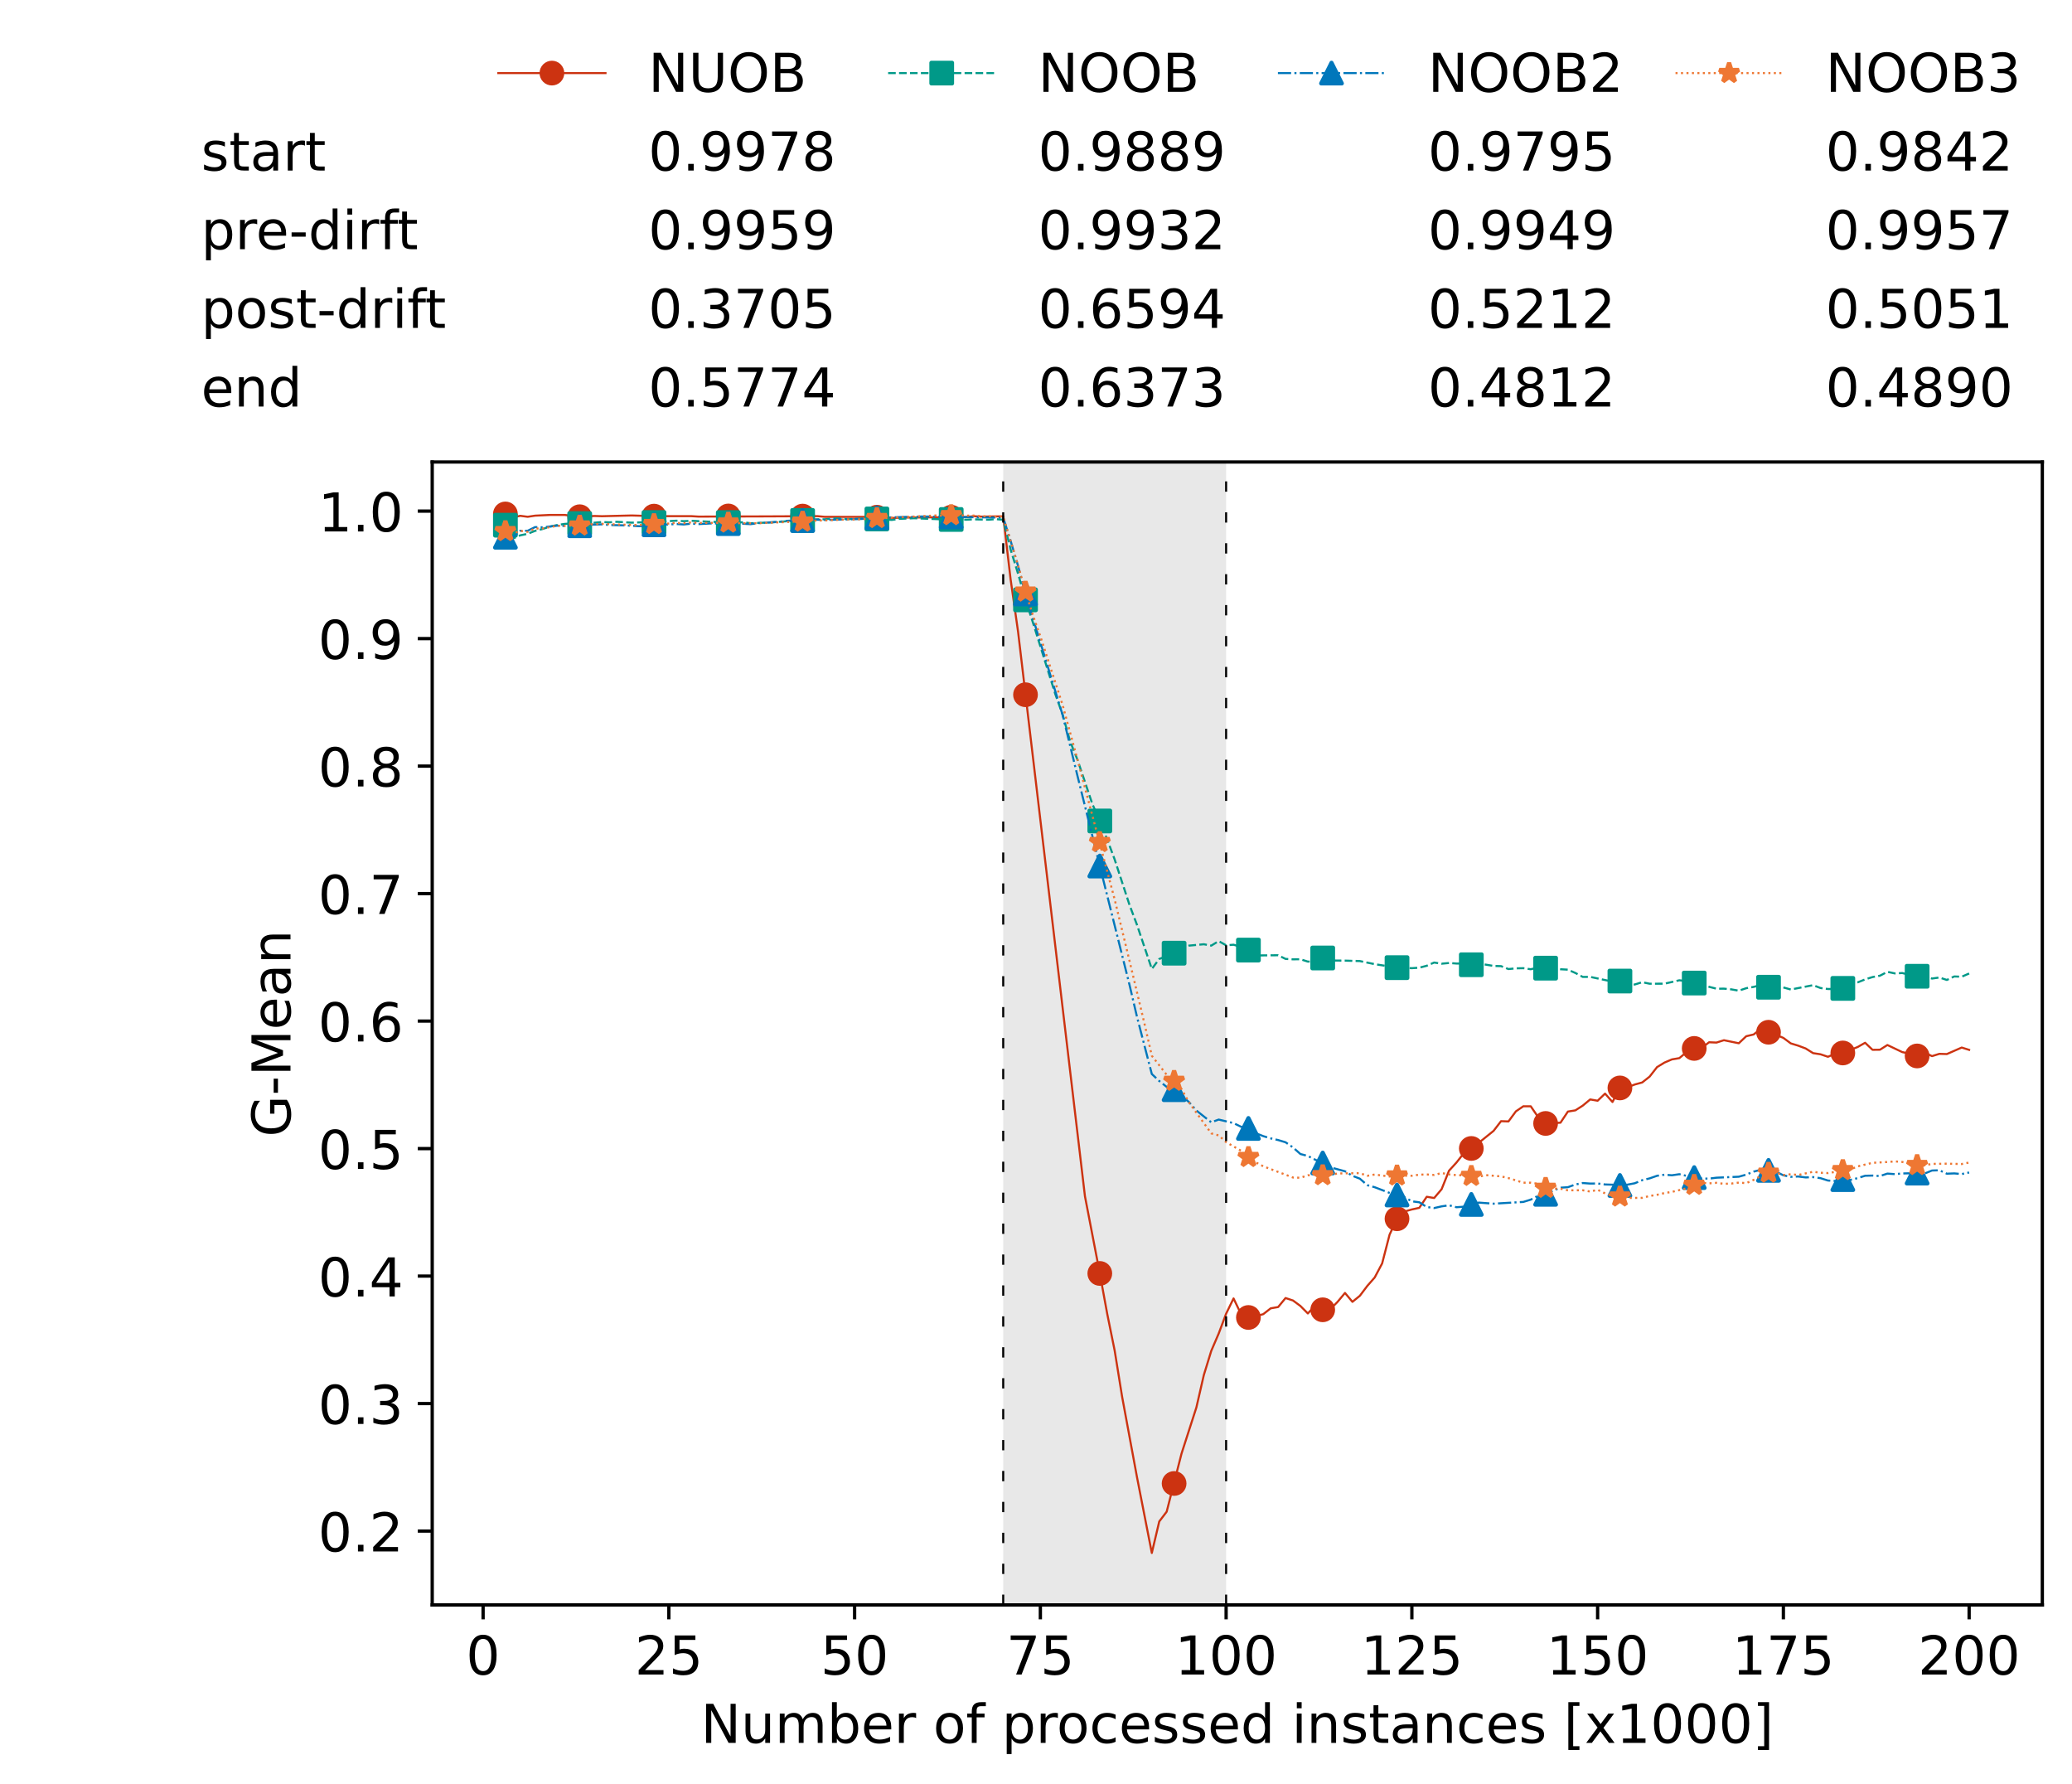 <?xml version="1.0" encoding="utf-8" standalone="no"?>
<!DOCTYPE svg PUBLIC "-//W3C//DTD SVG 1.1//EN"
  "http://www.w3.org/Graphics/SVG/1.1/DTD/svg11.dtd">
<!-- Created with matplotlib (https://matplotlib.org/) -->
<svg height="432.615pt" version="1.1" viewBox="0 0 502.65 432.615" width="502.65pt" xmlns="http://www.w3.org/2000/svg" xmlns:xlink="http://www.w3.org/1999/xlink">
 <defs>
  <style type="text/css">*{stroke-linecap:butt;stroke-linejoin:round;}</style>
 </defs>
 <g id="figure_1">
  <g id="patch_1">
   <path d="M 0 432.615 
L 502.65 432.615 
L 502.65 0 
L 0 0 
z
" style="fill:#ffffff;"/>
  </g>
  <g id="axes_1">
   <g id="patch_2">
    <path d="M 104.85 389.252 
L 495.45 389.252 
L 495.45 112.052 
L 104.85 112.052 
z
" style="fill:#ffffff;"/>
   </g>
   <g id="patch_3">
    <path clip-path="url(#p16030b13ef)" d="M 297.446 389.252 
L 297.446 112.052 
L 243.372 112.052 
L 243.372 389.252 
z
" style="fill:#d3d3d3;opacity:0.5;"/>
   </g>
   <g id="matplotlib.axis_1">
    <g id="xtick_1">
     <g id="line2d_1">
      <defs>
       <path d="M 0 0 
L 0 3.5 
" id="mb372c2510d" style="stroke:#000000;stroke-width:0.8;"/>
      </defs>
      <g>
       <use style="stroke:#000000;stroke-width:0.8;" x="117.197" xlink:href="#mb372c2510d" y="389.252"/>
      </g>
     </g>
     <g id="text_1">
      <!-- 0 -->
      <g transform="translate(113.061 406.13)scale(0.13 -0.13)">
       <defs>
        <path d="M 31.781 66.406 
Q 24.172 66.406 20.328 58.906 
Q 16.5 51.422 16.5 36.375 
Q 16.5 21.391 20.328 13.891 
Q 24.172 6.391 31.781 6.391 
Q 39.453 6.391 43.281 13.891 
Q 47.125 21.391 47.125 36.375 
Q 47.125 51.422 43.281 58.906 
Q 39.453 66.406 31.781 66.406 
z
M 31.781 74.219 
Q 44.047 74.219 50.516 64.516 
Q 56.984 54.828 56.984 36.375 
Q 56.984 17.969 50.516 8.266 
Q 44.047 -1.422 31.781 -1.422 
Q 19.531 -1.422 13.062 8.266 
Q 6.594 17.969 6.594 36.375 
Q 6.594 54.828 13.062 64.516 
Q 19.531 74.219 31.781 74.219 
z
" id="DejaVuSans-48"/>
       </defs>
       <use xlink:href="#DejaVuSans-48"/>
      </g>
     </g>
    </g>
    <g id="xtick_2">
     <g id="line2d_2">
      <g>
       <use style="stroke:#000000;stroke-width:0.8;" x="162.259" xlink:href="#mb372c2510d" y="389.252"/>
      </g>
     </g>
     <g id="text_2">
      <!-- 25 -->
      <g transform="translate(153.988 406.13)scale(0.13 -0.13)">
       <defs>
        <path d="M 19.188 8.297 
L 53.609 8.297 
L 53.609 0 
L 7.328 0 
L 7.328 8.297 
Q 12.938 14.109 22.625 23.891 
Q 32.328 33.688 34.812 36.531 
Q 39.547 41.844 41.422 45.531 
Q 43.312 49.219 43.312 52.781 
Q 43.312 58.594 39.234 62.25 
Q 35.156 65.922 28.609 65.922 
Q 23.969 65.922 18.812 64.312 
Q 13.672 62.703 7.812 59.422 
L 7.812 69.391 
Q 13.766 71.781 18.938 73 
Q 24.125 74.219 28.422 74.219 
Q 39.75 74.219 46.484 68.547 
Q 53.219 62.891 53.219 53.422 
Q 53.219 48.922 51.531 44.891 
Q 49.859 40.875 45.406 35.406 
Q 44.188 33.984 37.641 27.219 
Q 31.109 20.453 19.188 8.297 
z
" id="DejaVuSans-50"/>
        <path d="M 10.797 72.906 
L 49.516 72.906 
L 49.516 64.594 
L 19.828 64.594 
L 19.828 46.734 
Q 21.969 47.469 24.109 47.828 
Q 26.266 48.188 28.422 48.188 
Q 40.625 48.188 47.75 41.5 
Q 54.891 34.812 54.891 23.391 
Q 54.891 11.625 47.562 5.094 
Q 40.234 -1.422 26.906 -1.422 
Q 22.312 -1.422 17.547 -0.641 
Q 12.797 0.141 7.719 1.703 
L 7.719 11.625 
Q 12.109 9.234 16.797 8.062 
Q 21.484 6.891 26.703 6.891 
Q 35.156 6.891 40.078 11.328 
Q 45.016 15.766 45.016 23.391 
Q 45.016 31 40.078 35.438 
Q 35.156 39.891 26.703 39.891 
Q 22.75 39.891 18.812 39.016 
Q 14.891 38.141 10.797 36.281 
z
" id="DejaVuSans-53"/>
       </defs>
       <use xlink:href="#DejaVuSans-50"/>
       <use x="63.623" xlink:href="#DejaVuSans-53"/>
      </g>
     </g>
    </g>
    <g id="xtick_3">
     <g id="line2d_3">
      <g>
       <use style="stroke:#000000;stroke-width:0.8;" x="207.322" xlink:href="#mb372c2510d" y="389.252"/>
      </g>
     </g>
     <g id="text_3">
      <!-- 50 -->
      <g transform="translate(199.05 406.13)scale(0.13 -0.13)">
       <use xlink:href="#DejaVuSans-53"/>
       <use x="63.623" xlink:href="#DejaVuSans-48"/>
      </g>
     </g>
    </g>
    <g id="xtick_4">
     <g id="line2d_4">
      <g>
       <use style="stroke:#000000;stroke-width:0.8;" x="252.384" xlink:href="#mb372c2510d" y="389.252"/>
      </g>
     </g>
     <g id="text_4">
      <!-- 75 -->
      <g transform="translate(244.113 406.13)scale(0.13 -0.13)">
       <defs>
        <path d="M 8.203 72.906 
L 55.078 72.906 
L 55.078 68.703 
L 28.609 0 
L 18.312 0 
L 43.219 64.594 
L 8.203 64.594 
z
" id="DejaVuSans-55"/>
       </defs>
       <use xlink:href="#DejaVuSans-55"/>
       <use x="63.623" xlink:href="#DejaVuSans-53"/>
      </g>
     </g>
    </g>
    <g id="xtick_5">
     <g id="line2d_5">
      <g>
       <use style="stroke:#000000;stroke-width:0.8;" x="297.446" xlink:href="#mb372c2510d" y="389.252"/>
      </g>
     </g>
     <g id="text_5">
      <!-- 100 -->
      <g transform="translate(285.039 406.13)scale(0.13 -0.13)">
       <defs>
        <path d="M 12.406 8.297 
L 28.516 8.297 
L 28.516 63.922 
L 10.984 60.406 
L 10.984 69.391 
L 28.422 72.906 
L 38.281 72.906 
L 38.281 8.297 
L 54.391 8.297 
L 54.391 0 
L 12.406 0 
z
" id="DejaVuSans-49"/>
       </defs>
       <use xlink:href="#DejaVuSans-49"/>
       <use x="63.623" xlink:href="#DejaVuSans-48"/>
       <use x="127.246" xlink:href="#DejaVuSans-48"/>
      </g>
     </g>
    </g>
    <g id="xtick_6">
     <g id="line2d_6">
      <g>
       <use style="stroke:#000000;stroke-width:0.8;" x="342.509" xlink:href="#mb372c2510d" y="389.252"/>
      </g>
     </g>
     <g id="text_6">
      <!-- 125 -->
      <g transform="translate(330.102 406.13)scale(0.13 -0.13)">
       <use xlink:href="#DejaVuSans-49"/>
       <use x="63.623" xlink:href="#DejaVuSans-50"/>
       <use x="127.246" xlink:href="#DejaVuSans-53"/>
      </g>
     </g>
    </g>
    <g id="xtick_7">
     <g id="line2d_7">
      <g>
       <use style="stroke:#000000;stroke-width:0.8;" x="387.571" xlink:href="#mb372c2510d" y="389.252"/>
      </g>
     </g>
     <g id="text_7">
      <!-- 150 -->
      <g transform="translate(375.164 406.13)scale(0.13 -0.13)">
       <use xlink:href="#DejaVuSans-49"/>
       <use x="63.623" xlink:href="#DejaVuSans-53"/>
       <use x="127.246" xlink:href="#DejaVuSans-48"/>
      </g>
     </g>
    </g>
    <g id="xtick_8">
     <g id="line2d_8">
      <g>
       <use style="stroke:#000000;stroke-width:0.8;" x="432.633" xlink:href="#mb372c2510d" y="389.252"/>
      </g>
     </g>
     <g id="text_8">
      <!-- 175 -->
      <g transform="translate(420.226 406.13)scale(0.13 -0.13)">
       <use xlink:href="#DejaVuSans-49"/>
       <use x="63.623" xlink:href="#DejaVuSans-55"/>
       <use x="127.246" xlink:href="#DejaVuSans-53"/>
      </g>
     </g>
    </g>
    <g id="xtick_9">
     <g id="line2d_9">
      <g>
       <use style="stroke:#000000;stroke-width:0.8;" x="477.695" xlink:href="#mb372c2510d" y="389.252"/>
      </g>
     </g>
     <g id="text_9">
      <!-- 200 -->
      <g transform="translate(465.289 406.13)scale(0.13 -0.13)">
       <use xlink:href="#DejaVuSans-50"/>
       <use x="63.623" xlink:href="#DejaVuSans-48"/>
       <use x="127.246" xlink:href="#DejaVuSans-48"/>
      </g>
     </g>
    </g>
    <g id="text_10">
     <!-- Number of processed instances [x1000] -->
     <g transform="translate(170.025 422.711)scale(0.13 -0.13)">
      <defs>
       <path d="M 9.812 72.906 
L 23.094 72.906 
L 55.422 11.922 
L 55.422 72.906 
L 64.984 72.906 
L 64.984 0 
L 51.703 0 
L 19.391 60.984 
L 19.391 0 
L 9.812 0 
z
" id="DejaVuSans-78"/>
       <path d="M 8.5 21.578 
L 8.5 54.688 
L 17.484 54.688 
L 17.484 21.922 
Q 17.484 14.156 20.5 10.266 
Q 23.531 6.391 29.594 6.391 
Q 36.859 6.391 41.078 11.031 
Q 45.312 15.672 45.312 23.688 
L 45.312 54.688 
L 54.297 54.688 
L 54.297 0 
L 45.312 0 
L 45.312 8.406 
Q 42.047 3.422 37.719 1 
Q 33.406 -1.422 27.688 -1.422 
Q 18.266 -1.422 13.375 4.438 
Q 8.5 10.297 8.5 21.578 
z
M 31.109 56 
z
" id="DejaVuSans-117"/>
       <path d="M 52 44.188 
Q 55.375 50.25 60.062 53.125 
Q 64.75 56 71.094 56 
Q 79.641 56 84.281 50.016 
Q 88.922 44.047 88.922 33.016 
L 88.922 0 
L 79.891 0 
L 79.891 32.719 
Q 79.891 40.578 77.094 44.375 
Q 74.312 48.188 68.609 48.188 
Q 61.625 48.188 57.562 43.547 
Q 53.516 38.922 53.516 30.906 
L 53.516 0 
L 44.484 0 
L 44.484 32.719 
Q 44.484 40.625 41.703 44.406 
Q 38.922 48.188 33.109 48.188 
Q 26.219 48.188 22.156 43.531 
Q 18.109 38.875 18.109 30.906 
L 18.109 0 
L 9.078 0 
L 9.078 54.688 
L 18.109 54.688 
L 18.109 46.188 
Q 21.188 51.219 25.484 53.609 
Q 29.781 56 35.688 56 
Q 41.656 56 45.828 52.969 
Q 50 49.953 52 44.188 
z
" id="DejaVuSans-109"/>
       <path d="M 48.688 27.297 
Q 48.688 37.203 44.609 42.844 
Q 40.531 48.484 33.406 48.484 
Q 26.266 48.484 22.188 42.844 
Q 18.109 37.203 18.109 27.297 
Q 18.109 17.391 22.188 11.75 
Q 26.266 6.109 33.406 6.109 
Q 40.531 6.109 44.609 11.75 
Q 48.688 17.391 48.688 27.297 
z
M 18.109 46.391 
Q 20.953 51.266 25.266 53.625 
Q 29.594 56 35.594 56 
Q 45.562 56 51.781 48.094 
Q 58.016 40.188 58.016 27.297 
Q 58.016 14.406 51.781 6.484 
Q 45.562 -1.422 35.594 -1.422 
Q 29.594 -1.422 25.266 0.953 
Q 20.953 3.328 18.109 8.203 
L 18.109 0 
L 9.078 0 
L 9.078 75.984 
L 18.109 75.984 
z
" id="DejaVuSans-98"/>
       <path d="M 56.203 29.594 
L 56.203 25.203 
L 14.891 25.203 
Q 15.484 15.922 20.484 11.062 
Q 25.484 6.203 34.422 6.203 
Q 39.594 6.203 44.453 7.469 
Q 49.312 8.734 54.109 11.281 
L 54.109 2.781 
Q 49.266 0.734 44.188 -0.344 
Q 39.109 -1.422 33.891 -1.422 
Q 20.797 -1.422 13.156 6.188 
Q 5.516 13.812 5.516 26.812 
Q 5.516 40.234 12.766 48.109 
Q 20.016 56 32.328 56 
Q 43.359 56 49.781 48.891 
Q 56.203 41.797 56.203 29.594 
z
M 47.219 32.234 
Q 47.125 39.594 43.094 43.984 
Q 39.062 48.391 32.422 48.391 
Q 24.906 48.391 20.391 44.141 
Q 15.875 39.891 15.188 32.172 
z
" id="DejaVuSans-101"/>
       <path d="M 41.109 46.297 
Q 39.594 47.172 37.812 47.578 
Q 36.031 48 33.891 48 
Q 26.266 48 22.188 43.047 
Q 18.109 38.094 18.109 28.812 
L 18.109 0 
L 9.078 0 
L 9.078 54.688 
L 18.109 54.688 
L 18.109 46.188 
Q 20.953 51.172 25.484 53.578 
Q 30.031 56 36.531 56 
Q 37.453 56 38.578 55.875 
Q 39.703 55.766 41.062 55.516 
z
" id="DejaVuSans-114"/>
       <path id="DejaVuSans-32"/>
       <path d="M 30.609 48.391 
Q 23.391 48.391 19.188 42.75 
Q 14.984 37.109 14.984 27.297 
Q 14.984 17.484 19.156 11.844 
Q 23.344 6.203 30.609 6.203 
Q 37.797 6.203 41.984 11.859 
Q 46.188 17.531 46.188 27.297 
Q 46.188 37.016 41.984 42.703 
Q 37.797 48.391 30.609 48.391 
z
M 30.609 56 
Q 42.328 56 49.016 48.375 
Q 55.719 40.766 55.719 27.297 
Q 55.719 13.875 49.016 6.219 
Q 42.328 -1.422 30.609 -1.422 
Q 18.844 -1.422 12.172 6.219 
Q 5.516 13.875 5.516 27.297 
Q 5.516 40.766 12.172 48.375 
Q 18.844 56 30.609 56 
z
" id="DejaVuSans-111"/>
       <path d="M 37.109 75.984 
L 37.109 68.5 
L 28.516 68.5 
Q 23.688 68.5 21.797 66.547 
Q 19.922 64.594 19.922 59.516 
L 19.922 54.688 
L 34.719 54.688 
L 34.719 47.703 
L 19.922 47.703 
L 19.922 0 
L 10.891 0 
L 10.891 47.703 
L 2.297 47.703 
L 2.297 54.688 
L 10.891 54.688 
L 10.891 58.5 
Q 10.891 67.625 15.141 71.797 
Q 19.391 75.984 28.609 75.984 
z
" id="DejaVuSans-102"/>
       <path d="M 18.109 8.203 
L 18.109 -20.797 
L 9.078 -20.797 
L 9.078 54.688 
L 18.109 54.688 
L 18.109 46.391 
Q 20.953 51.266 25.266 53.625 
Q 29.594 56 35.594 56 
Q 45.562 56 51.781 48.094 
Q 58.016 40.188 58.016 27.297 
Q 58.016 14.406 51.781 6.484 
Q 45.562 -1.422 35.594 -1.422 
Q 29.594 -1.422 25.266 0.953 
Q 20.953 3.328 18.109 8.203 
z
M 48.688 27.297 
Q 48.688 37.203 44.609 42.844 
Q 40.531 48.484 33.406 48.484 
Q 26.266 48.484 22.188 42.844 
Q 18.109 37.203 18.109 27.297 
Q 18.109 17.391 22.188 11.75 
Q 26.266 6.109 33.406 6.109 
Q 40.531 6.109 44.609 11.75 
Q 48.688 17.391 48.688 27.297 
z
" id="DejaVuSans-112"/>
       <path d="M 48.781 52.594 
L 48.781 44.188 
Q 44.969 46.297 41.141 47.344 
Q 37.312 48.391 33.406 48.391 
Q 24.656 48.391 19.812 42.844 
Q 14.984 37.312 14.984 27.297 
Q 14.984 17.281 19.812 11.734 
Q 24.656 6.203 33.406 6.203 
Q 37.312 6.203 41.141 7.25 
Q 44.969 8.297 48.781 10.406 
L 48.781 2.094 
Q 45.016 0.344 40.984 -0.531 
Q 36.969 -1.422 32.422 -1.422 
Q 20.062 -1.422 12.781 6.344 
Q 5.516 14.109 5.516 27.297 
Q 5.516 40.672 12.859 48.328 
Q 20.219 56 33.016 56 
Q 37.156 56 41.109 55.141 
Q 45.062 54.297 48.781 52.594 
z
" id="DejaVuSans-99"/>
       <path d="M 44.281 53.078 
L 44.281 44.578 
Q 40.484 46.531 36.375 47.5 
Q 32.281 48.484 27.875 48.484 
Q 21.188 48.484 17.844 46.438 
Q 14.5 44.391 14.5 40.281 
Q 14.5 37.156 16.891 35.375 
Q 19.281 33.594 26.516 31.984 
L 29.594 31.297 
Q 39.156 29.25 43.188 25.516 
Q 47.219 21.781 47.219 15.094 
Q 47.219 7.469 41.188 3.016 
Q 35.156 -1.422 24.609 -1.422 
Q 20.219 -1.422 15.453 -0.562 
Q 10.688 0.297 5.422 2 
L 5.422 11.281 
Q 10.406 8.688 15.234 7.391 
Q 20.062 6.109 24.812 6.109 
Q 31.156 6.109 34.562 8.281 
Q 37.984 10.453 37.984 14.406 
Q 37.984 18.062 35.516 20.016 
Q 33.062 21.969 24.703 23.781 
L 21.578 24.516 
Q 13.234 26.266 9.516 29.906 
Q 5.812 33.547 5.812 39.891 
Q 5.812 47.609 11.281 51.797 
Q 16.75 56 26.812 56 
Q 31.781 56 36.172 55.266 
Q 40.578 54.547 44.281 53.078 
z
" id="DejaVuSans-115"/>
       <path d="M 45.406 46.391 
L 45.406 75.984 
L 54.391 75.984 
L 54.391 0 
L 45.406 0 
L 45.406 8.203 
Q 42.578 3.328 38.25 0.953 
Q 33.938 -1.422 27.875 -1.422 
Q 17.969 -1.422 11.734 6.484 
Q 5.516 14.406 5.516 27.297 
Q 5.516 40.188 11.734 48.094 
Q 17.969 56 27.875 56 
Q 33.938 56 38.25 53.625 
Q 42.578 51.266 45.406 46.391 
z
M 14.797 27.297 
Q 14.797 17.391 18.875 11.75 
Q 22.953 6.109 30.078 6.109 
Q 37.203 6.109 41.297 11.75 
Q 45.406 17.391 45.406 27.297 
Q 45.406 37.203 41.297 42.844 
Q 37.203 48.484 30.078 48.484 
Q 22.953 48.484 18.875 42.844 
Q 14.797 37.203 14.797 27.297 
z
" id="DejaVuSans-100"/>
       <path d="M 9.422 54.688 
L 18.406 54.688 
L 18.406 0 
L 9.422 0 
z
M 9.422 75.984 
L 18.406 75.984 
L 18.406 64.594 
L 9.422 64.594 
z
" id="DejaVuSans-105"/>
       <path d="M 54.891 33.016 
L 54.891 0 
L 45.906 0 
L 45.906 32.719 
Q 45.906 40.484 42.875 44.328 
Q 39.844 48.188 33.797 48.188 
Q 26.516 48.188 22.312 43.547 
Q 18.109 38.922 18.109 30.906 
L 18.109 0 
L 9.078 0 
L 9.078 54.688 
L 18.109 54.688 
L 18.109 46.188 
Q 21.344 51.125 25.703 53.562 
Q 30.078 56 35.797 56 
Q 45.219 56 50.047 50.172 
Q 54.891 44.344 54.891 33.016 
z
" id="DejaVuSans-110"/>
       <path d="M 18.312 70.219 
L 18.312 54.688 
L 36.812 54.688 
L 36.812 47.703 
L 18.312 47.703 
L 18.312 18.016 
Q 18.312 11.328 20.141 9.422 
Q 21.969 7.516 27.594 7.516 
L 36.812 7.516 
L 36.812 0 
L 27.594 0 
Q 17.188 0 13.234 3.875 
Q 9.281 7.766 9.281 18.016 
L 9.281 47.703 
L 2.688 47.703 
L 2.688 54.688 
L 9.281 54.688 
L 9.281 70.219 
z
" id="DejaVuSans-116"/>
       <path d="M 34.281 27.484 
Q 23.391 27.484 19.188 25 
Q 14.984 22.516 14.984 16.5 
Q 14.984 11.719 18.141 8.906 
Q 21.297 6.109 26.703 6.109 
Q 34.188 6.109 38.703 11.406 
Q 43.219 16.703 43.219 25.484 
L 43.219 27.484 
z
M 52.203 31.203 
L 52.203 0 
L 43.219 0 
L 43.219 8.297 
Q 40.141 3.328 35.547 0.953 
Q 30.953 -1.422 24.312 -1.422 
Q 15.922 -1.422 10.953 3.297 
Q 6 8.016 6 15.922 
Q 6 25.141 12.172 29.828 
Q 18.359 34.516 30.609 34.516 
L 43.219 34.516 
L 43.219 35.406 
Q 43.219 41.609 39.141 45 
Q 35.062 48.391 27.688 48.391 
Q 23 48.391 18.547 47.266 
Q 14.109 46.141 10.016 43.891 
L 10.016 52.203 
Q 14.938 54.109 19.578 55.047 
Q 24.219 56 28.609 56 
Q 40.484 56 46.344 49.844 
Q 52.203 43.703 52.203 31.203 
z
" id="DejaVuSans-97"/>
       <path d="M 8.594 75.984 
L 29.297 75.984 
L 29.297 69 
L 17.578 69 
L 17.578 -6.203 
L 29.297 -6.203 
L 29.297 -13.188 
L 8.594 -13.188 
z
" id="DejaVuSans-91"/>
       <path d="M 54.891 54.688 
L 35.109 28.078 
L 55.906 0 
L 45.312 0 
L 29.391 21.484 
L 13.484 0 
L 2.875 0 
L 24.125 28.609 
L 4.688 54.688 
L 15.281 54.688 
L 29.781 35.203 
L 44.281 54.688 
z
" id="DejaVuSans-120"/>
       <path d="M 30.422 75.984 
L 30.422 -13.188 
L 9.719 -13.188 
L 9.719 -6.203 
L 21.391 -6.203 
L 21.391 69 
L 9.719 69 
L 9.719 75.984 
z
" id="DejaVuSans-93"/>
      </defs>
      <use xlink:href="#DejaVuSans-78"/>
      <use x="74.805" xlink:href="#DejaVuSans-117"/>
      <use x="138.184" xlink:href="#DejaVuSans-109"/>
      <use x="235.596" xlink:href="#DejaVuSans-98"/>
      <use x="299.072" xlink:href="#DejaVuSans-101"/>
      <use x="360.596" xlink:href="#DejaVuSans-114"/>
      <use x="401.709" xlink:href="#DejaVuSans-32"/>
      <use x="433.496" xlink:href="#DejaVuSans-111"/>
      <use x="494.678" xlink:href="#DejaVuSans-102"/>
      <use x="529.883" xlink:href="#DejaVuSans-32"/>
      <use x="561.67" xlink:href="#DejaVuSans-112"/>
      <use x="625.146" xlink:href="#DejaVuSans-114"/>
      <use x="664.01" xlink:href="#DejaVuSans-111"/>
      <use x="725.191" xlink:href="#DejaVuSans-99"/>
      <use x="780.172" xlink:href="#DejaVuSans-101"/>
      <use x="841.695" xlink:href="#DejaVuSans-115"/>
      <use x="893.795" xlink:href="#DejaVuSans-115"/>
      <use x="945.895" xlink:href="#DejaVuSans-101"/>
      <use x="1007.418" xlink:href="#DejaVuSans-100"/>
      <use x="1070.895" xlink:href="#DejaVuSans-32"/>
      <use x="1102.682" xlink:href="#DejaVuSans-105"/>
      <use x="1130.465" xlink:href="#DejaVuSans-110"/>
      <use x="1193.844" xlink:href="#DejaVuSans-115"/>
      <use x="1245.943" xlink:href="#DejaVuSans-116"/>
      <use x="1285.152" xlink:href="#DejaVuSans-97"/>
      <use x="1346.432" xlink:href="#DejaVuSans-110"/>
      <use x="1409.811" xlink:href="#DejaVuSans-99"/>
      <use x="1464.791" xlink:href="#DejaVuSans-101"/>
      <use x="1526.314" xlink:href="#DejaVuSans-115"/>
      <use x="1578.414" xlink:href="#DejaVuSans-32"/>
      <use x="1610.201" xlink:href="#DejaVuSans-91"/>
      <use x="1649.215" xlink:href="#DejaVuSans-120"/>
      <use x="1708.395" xlink:href="#DejaVuSans-49"/>
      <use x="1772.018" xlink:href="#DejaVuSans-48"/>
      <use x="1835.641" xlink:href="#DejaVuSans-48"/>
      <use x="1899.264" xlink:href="#DejaVuSans-48"/>
      <use x="1962.887" xlink:href="#DejaVuSans-93"/>
     </g>
    </g>
   </g>
   <g id="matplotlib.axis_2">
    <g id="ytick_1">
     <g id="line2d_10">
      <defs>
       <path d="M 0 0 
L -3.5 0 
" id="m3cd371ab5a" style="stroke:#000000;stroke-width:0.8;"/>
      </defs>
      <g>
       <use style="stroke:#000000;stroke-width:0.8;" x="104.85" xlink:href="#m3cd371ab5a" y="371.338"/>
      </g>
     </g>
     <g id="text_11">
      <!-- 0.2 -->
      <g transform="translate(77.176 376.277)scale(0.13 -0.13)">
       <defs>
        <path d="M 10.688 12.406 
L 21 12.406 
L 21 0 
L 10.688 0 
z
" id="DejaVuSans-46"/>
       </defs>
       <use xlink:href="#DejaVuSans-48"/>
       <use x="63.623" xlink:href="#DejaVuSans-46"/>
       <use x="95.41" xlink:href="#DejaVuSans-50"/>
      </g>
     </g>
    </g>
    <g id="ytick_2">
     <g id="line2d_11">
      <g>
       <use style="stroke:#000000;stroke-width:0.8;" x="104.85" xlink:href="#m3cd371ab5a" y="340.415"/>
      </g>
     </g>
     <g id="text_12">
      <!-- 0.3 -->
      <g transform="translate(77.176 345.354)scale(0.13 -0.13)">
       <defs>
        <path d="M 40.578 39.312 
Q 47.656 37.797 51.625 33 
Q 55.609 28.219 55.609 21.188 
Q 55.609 10.406 48.188 4.484 
Q 40.766 -1.422 27.094 -1.422 
Q 22.516 -1.422 17.656 -0.516 
Q 12.797 0.391 7.625 2.203 
L 7.625 11.719 
Q 11.719 9.328 16.594 8.109 
Q 21.484 6.891 26.812 6.891 
Q 36.078 6.891 40.938 10.547 
Q 45.797 14.203 45.797 21.188 
Q 45.797 27.641 41.281 31.266 
Q 36.766 34.906 28.719 34.906 
L 20.219 34.906 
L 20.219 43.016 
L 29.109 43.016 
Q 36.375 43.016 40.234 45.922 
Q 44.094 48.828 44.094 54.297 
Q 44.094 59.906 40.109 62.906 
Q 36.141 65.922 28.719 65.922 
Q 24.656 65.922 20.016 65.031 
Q 15.375 64.156 9.812 62.312 
L 9.812 71.094 
Q 15.438 72.656 20.344 73.438 
Q 25.25 74.219 29.594 74.219 
Q 40.828 74.219 47.359 69.109 
Q 53.906 64.016 53.906 55.328 
Q 53.906 49.266 50.438 45.094 
Q 46.969 40.922 40.578 39.312 
z
" id="DejaVuSans-51"/>
       </defs>
       <use xlink:href="#DejaVuSans-48"/>
       <use x="63.623" xlink:href="#DejaVuSans-46"/>
       <use x="95.41" xlink:href="#DejaVuSans-51"/>
      </g>
     </g>
    </g>
    <g id="ytick_3">
     <g id="line2d_12">
      <g>
       <use style="stroke:#000000;stroke-width:0.8;" x="104.85" xlink:href="#m3cd371ab5a" y="309.493"/>
      </g>
     </g>
     <g id="text_13">
      <!-- 0.4 -->
      <g transform="translate(77.176 314.432)scale(0.13 -0.13)">
       <defs>
        <path d="M 37.797 64.312 
L 12.891 25.391 
L 37.797 25.391 
z
M 35.203 72.906 
L 47.609 72.906 
L 47.609 25.391 
L 58.016 25.391 
L 58.016 17.188 
L 47.609 17.188 
L 47.609 0 
L 37.797 0 
L 37.797 17.188 
L 4.891 17.188 
L 4.891 26.703 
z
" id="DejaVuSans-52"/>
       </defs>
       <use xlink:href="#DejaVuSans-48"/>
       <use x="63.623" xlink:href="#DejaVuSans-46"/>
       <use x="95.41" xlink:href="#DejaVuSans-52"/>
      </g>
     </g>
    </g>
    <g id="ytick_4">
     <g id="line2d_13">
      <g>
       <use style="stroke:#000000;stroke-width:0.8;" x="104.85" xlink:href="#m3cd371ab5a" y="278.571"/>
      </g>
     </g>
     <g id="text_14">
      <!-- 0.5 -->
      <g transform="translate(77.176 283.51)scale(0.13 -0.13)">
       <use xlink:href="#DejaVuSans-48"/>
       <use x="63.623" xlink:href="#DejaVuSans-46"/>
       <use x="95.41" xlink:href="#DejaVuSans-53"/>
      </g>
     </g>
    </g>
    <g id="ytick_5">
     <g id="line2d_14">
      <g>
       <use style="stroke:#000000;stroke-width:0.8;" x="104.85" xlink:href="#m3cd371ab5a" y="247.648"/>
      </g>
     </g>
     <g id="text_15">
      <!-- 0.6 -->
      <g transform="translate(77.176 252.587)scale(0.13 -0.13)">
       <defs>
        <path d="M 33.016 40.375 
Q 26.375 40.375 22.484 35.828 
Q 18.609 31.297 18.609 23.391 
Q 18.609 15.531 22.484 10.953 
Q 26.375 6.391 33.016 6.391 
Q 39.656 6.391 43.531 10.953 
Q 47.406 15.531 47.406 23.391 
Q 47.406 31.297 43.531 35.828 
Q 39.656 40.375 33.016 40.375 
z
M 52.594 71.297 
L 52.594 62.312 
Q 48.875 64.062 45.094 64.984 
Q 41.312 65.922 37.594 65.922 
Q 27.828 65.922 22.672 59.328 
Q 17.531 52.734 16.797 39.406 
Q 19.672 43.656 24.016 45.922 
Q 28.375 48.188 33.594 48.188 
Q 44.578 48.188 50.953 41.516 
Q 57.328 34.859 57.328 23.391 
Q 57.328 12.156 50.688 5.359 
Q 44.047 -1.422 33.016 -1.422 
Q 20.359 -1.422 13.672 8.266 
Q 6.984 17.969 6.984 36.375 
Q 6.984 53.656 15.188 63.938 
Q 23.391 74.219 37.203 74.219 
Q 40.922 74.219 44.703 73.484 
Q 48.484 72.75 52.594 71.297 
z
" id="DejaVuSans-54"/>
       </defs>
       <use xlink:href="#DejaVuSans-48"/>
       <use x="63.623" xlink:href="#DejaVuSans-46"/>
       <use x="95.41" xlink:href="#DejaVuSans-54"/>
      </g>
     </g>
    </g>
    <g id="ytick_6">
     <g id="line2d_15">
      <g>
       <use style="stroke:#000000;stroke-width:0.8;" x="104.85" xlink:href="#m3cd371ab5a" y="216.726"/>
      </g>
     </g>
     <g id="text_16">
      <!-- 0.7 -->
      <g transform="translate(77.176 221.665)scale(0.13 -0.13)">
       <use xlink:href="#DejaVuSans-48"/>
       <use x="63.623" xlink:href="#DejaVuSans-46"/>
       <use x="95.41" xlink:href="#DejaVuSans-55"/>
      </g>
     </g>
    </g>
    <g id="ytick_7">
     <g id="line2d_16">
      <g>
       <use style="stroke:#000000;stroke-width:0.8;" x="104.85" xlink:href="#m3cd371ab5a" y="185.803"/>
      </g>
     </g>
     <g id="text_17">
      <!-- 0.8 -->
      <g transform="translate(77.176 190.742)scale(0.13 -0.13)">
       <defs>
        <path d="M 31.781 34.625 
Q 24.75 34.625 20.719 30.859 
Q 16.703 27.094 16.703 20.516 
Q 16.703 13.922 20.719 10.156 
Q 24.75 6.391 31.781 6.391 
Q 38.812 6.391 42.859 10.172 
Q 46.922 13.969 46.922 20.516 
Q 46.922 27.094 42.891 30.859 
Q 38.875 34.625 31.781 34.625 
z
M 21.922 38.812 
Q 15.578 40.375 12.031 44.719 
Q 8.5 49.078 8.5 55.328 
Q 8.5 64.062 14.719 69.141 
Q 20.953 74.219 31.781 74.219 
Q 42.672 74.219 48.875 69.141 
Q 55.078 64.062 55.078 55.328 
Q 55.078 49.078 51.531 44.719 
Q 48 40.375 41.703 38.812 
Q 48.828 37.156 52.797 32.312 
Q 56.781 27.484 56.781 20.516 
Q 56.781 9.906 50.312 4.234 
Q 43.844 -1.422 31.781 -1.422 
Q 19.734 -1.422 13.25 4.234 
Q 6.781 9.906 6.781 20.516 
Q 6.781 27.484 10.781 32.312 
Q 14.797 37.156 21.922 38.812 
z
M 18.312 54.391 
Q 18.312 48.734 21.844 45.562 
Q 25.391 42.391 31.781 42.391 
Q 38.141 42.391 41.719 45.562 
Q 45.312 48.734 45.312 54.391 
Q 45.312 60.062 41.719 63.234 
Q 38.141 66.406 31.781 66.406 
Q 25.391 66.406 21.844 63.234 
Q 18.312 60.062 18.312 54.391 
z
" id="DejaVuSans-56"/>
       </defs>
       <use xlink:href="#DejaVuSans-48"/>
       <use x="63.623" xlink:href="#DejaVuSans-46"/>
       <use x="95.41" xlink:href="#DejaVuSans-56"/>
      </g>
     </g>
    </g>
    <g id="ytick_8">
     <g id="line2d_17">
      <g>
       <use style="stroke:#000000;stroke-width:0.8;" x="104.85" xlink:href="#m3cd371ab5a" y="154.881"/>
      </g>
     </g>
     <g id="text_18">
      <!-- 0.9 -->
      <g transform="translate(77.176 159.82)scale(0.13 -0.13)">
       <defs>
        <path d="M 10.984 1.516 
L 10.984 10.5 
Q 14.703 8.734 18.5 7.812 
Q 22.312 6.891 25.984 6.891 
Q 35.75 6.891 40.891 13.453 
Q 46.047 20.016 46.781 33.406 
Q 43.953 29.203 39.594 26.953 
Q 35.25 24.703 29.984 24.703 
Q 19.047 24.703 12.672 31.312 
Q 6.297 37.938 6.297 49.422 
Q 6.297 60.641 12.938 67.422 
Q 19.578 74.219 30.609 74.219 
Q 43.266 74.219 49.922 64.516 
Q 56.594 54.828 56.594 36.375 
Q 56.594 19.141 48.406 8.859 
Q 40.234 -1.422 26.422 -1.422 
Q 22.703 -1.422 18.891 -0.688 
Q 15.094 0.047 10.984 1.516 
z
M 30.609 32.422 
Q 37.25 32.422 41.125 36.953 
Q 45.016 41.5 45.016 49.422 
Q 45.016 57.281 41.125 61.844 
Q 37.25 66.406 30.609 66.406 
Q 23.969 66.406 20.094 61.844 
Q 16.219 57.281 16.219 49.422 
Q 16.219 41.5 20.094 36.953 
Q 23.969 32.422 30.609 32.422 
z
" id="DejaVuSans-57"/>
       </defs>
       <use xlink:href="#DejaVuSans-48"/>
       <use x="63.623" xlink:href="#DejaVuSans-46"/>
       <use x="95.41" xlink:href="#DejaVuSans-57"/>
      </g>
     </g>
    </g>
    <g id="ytick_9">
     <g id="line2d_18">
      <g>
       <use style="stroke:#000000;stroke-width:0.8;" x="104.85" xlink:href="#m3cd371ab5a" y="123.958"/>
      </g>
     </g>
     <g id="text_19">
      <!-- 1.0 -->
      <g transform="translate(77.176 128.897)scale(0.13 -0.13)">
       <use xlink:href="#DejaVuSans-49"/>
       <use x="63.623" xlink:href="#DejaVuSans-46"/>
       <use x="95.41" xlink:href="#DejaVuSans-48"/>
      </g>
     </g>
    </g>
    <g id="text_20">
     <!-- G-Mean -->
     <g transform="translate(70.472 275.744)rotate(-90)scale(0.13 -0.13)">
      <defs>
       <path d="M 59.516 10.406 
L 59.516 29.984 
L 43.406 29.984 
L 43.406 38.094 
L 69.281 38.094 
L 69.281 6.781 
Q 63.578 2.734 56.688 0.656 
Q 49.812 -1.422 42 -1.422 
Q 24.906 -1.422 15.25 8.562 
Q 5.609 18.562 5.609 36.375 
Q 5.609 54.25 15.25 64.234 
Q 24.906 74.219 42 74.219 
Q 49.125 74.219 55.547 72.453 
Q 61.969 70.703 67.391 67.281 
L 67.391 56.781 
Q 61.922 61.422 55.766 63.766 
Q 49.609 66.109 42.828 66.109 
Q 29.438 66.109 22.719 58.641 
Q 16.016 51.172 16.016 36.375 
Q 16.016 21.625 22.719 14.156 
Q 29.438 6.688 42.828 6.688 
Q 48.047 6.688 52.141 7.594 
Q 56.25 8.5 59.516 10.406 
z
" id="DejaVuSans-71"/>
       <path d="M 4.891 31.391 
L 31.203 31.391 
L 31.203 23.391 
L 4.891 23.391 
z
" id="DejaVuSans-45"/>
       <path d="M 9.812 72.906 
L 24.516 72.906 
L 43.109 23.297 
L 61.812 72.906 
L 76.516 72.906 
L 76.516 0 
L 66.891 0 
L 66.891 64.016 
L 48.094 14.016 
L 38.188 14.016 
L 19.391 64.016 
L 19.391 0 
L 9.812 0 
z
" id="DejaVuSans-77"/>
      </defs>
      <use xlink:href="#DejaVuSans-71"/>
      <use x="77.49" xlink:href="#DejaVuSans-45"/>
      <use x="113.574" xlink:href="#DejaVuSans-77"/>
      <use x="199.854" xlink:href="#DejaVuSans-101"/>
      <use x="261.377" xlink:href="#DejaVuSans-97"/>
      <use x="322.656" xlink:href="#DejaVuSans-110"/>
     </g>
    </g>
   </g>
   <g id="line2d_19"/>
   <g id="line2d_20"/>
   <g id="line2d_21"/>
   <g id="line2d_22"/>
   <g id="line2d_23"/>
   <g id="line2d_24">
    <path clip-path="url(#p16030b13ef)" d="M 122.605 124.652 
L 124.407 125.502 
L 126.21 125.103 
L 128.012 125.339 
L 129.815 125.063 
L 133.419 124.893 
L 137.024 124.896 
L 140.629 125.327 
L 144.234 125.143 
L 146.037 125.201 
L 153.247 125.021 
L 158.654 125.182 
L 167.667 125.185 
L 169.469 125.293 
L 185.692 125.244 
L 198.309 125.184 
L 200.112 125.354 
L 210.927 125.36 
L 216.334 125.627 
L 219.939 125.528 
L 230.754 125.439 
L 234.359 125.388 
L 236.162 125.202 
L 237.964 125.298 
L 243.372 125.225 
L 245.174 140.579 
L 246.976 153.219 
L 263.199 290.134 
L 266.804 308.854 
L 268.606 318.668 
L 270.409 327.563 
L 272.211 338.731 
L 275.816 358.219 
L 279.421 376.652 
L 281.224 369.011 
L 283.026 366.637 
L 286.631 352.542 
L 290.236 341.345 
L 292.039 333.495 
L 293.841 327.636 
L 295.644 323.429 
L 297.446 318.618 
L 299.249 314.917 
L 301.051 318.673 
L 302.854 319.532 
L 304.656 319.244 
L 306.459 318.725 
L 308.261 317.314 
L 310.064 317.003 
L 311.866 314.816 
L 313.669 315.414 
L 315.471 316.747 
L 317.274 318.556 
L 319.076 316.606 
L 320.879 317.672 
L 322.681 317.565 
L 324.484 315.74 
L 326.286 313.583 
L 328.089 315.74 
L 329.891 314.272 
L 331.694 311.882 
L 333.496 309.823 
L 335.299 306.416 
L 337.101 299.441 
L 338.904 295.588 
L 340.706 293.839 
L 342.509 293.33 
L 344.311 292.939 
L 346.114 290.256 
L 347.916 290.556 
L 349.719 288.433 
L 351.521 283.93 
L 353.324 281.958 
L 355.126 279.672 
L 356.928 278.539 
L 358.731 277.172 
L 362.336 274.267 
L 364.138 271.924 
L 365.941 271.987 
L 367.743 269.541 
L 369.546 268.309 
L 371.348 268.317 
L 373.151 270.947 
L 374.953 272.475 
L 378.558 272.295 
L 380.361 269.593 
L 382.163 269.301 
L 383.966 268.149 
L 385.768 266.653 
L 387.571 266.965 
L 389.373 265.237 
L 391.176 267.275 
L 392.978 263.862 
L 394.781 263.71 
L 396.583 263.03 
L 398.386 262.535 
L 400.188 261.112 
L 401.991 258.803 
L 403.793 257.708 
L 405.596 256.939 
L 407.398 256.63 
L 409.201 255.124 
L 411.003 254.279 
L 412.806 254.169 
L 414.608 252.785 
L 416.411 252.858 
L 418.213 252.285 
L 421.818 253.026 
L 423.621 251.321 
L 425.423 250.893 
L 427.226 249.472 
L 429.028 250.354 
L 430.831 250.956 
L 432.633 251.727 
L 434.436 253.062 
L 436.238 253.611 
L 438.041 254.291 
L 439.843 255.421 
L 441.646 255.702 
L 443.448 256.304 
L 445.251 255.532 
L 447.053 255.382 
L 450.658 253.934 
L 452.461 252.906 
L 454.263 254.615 
L 456.066 254.592 
L 457.868 253.451 
L 461.473 255.171 
L 463.276 255.541 
L 465.078 256.104 
L 466.881 255.246 
L 468.683 256.148 
L 470.485 255.592 
L 472.288 255.646 
L 475.893 254.065 
L 477.695 254.629 
L 477.695 254.629 
" style="fill:none;stroke:#cc3311;stroke-linecap:square;stroke-width:0.5;"/>
    <defs>
     <path d="M 0 2.5 
C 0.663 2.5 1.299 2.237 1.768 1.768 
C 2.237 1.299 2.5 0.663 2.5 0 
C 2.5 -0.663 2.237 -1.299 1.768 -1.768 
C 1.299 -2.237 0.663 -2.5 0 -2.5 
C -0.663 -2.5 -1.299 -2.237 -1.768 -1.768 
C -2.237 -1.299 -2.5 -0.663 -2.5 0 
C -2.5 0.663 -2.237 1.299 -1.768 1.768 
C -1.299 2.237 -0.663 2.5 0 2.5 
z
" id="m5af371aaf4" style="stroke:#cc3311;"/>
    </defs>
    <g clip-path="url(#p16030b13ef)">
     <use style="fill:#cc3311;stroke:#cc3311;" x="122.605" xlink:href="#m5af371aaf4" y="124.652"/>
     <use style="fill:#cc3311;stroke:#cc3311;" x="140.629" xlink:href="#m5af371aaf4" y="125.327"/>
     <use style="fill:#cc3311;stroke:#cc3311;" x="158.654" xlink:href="#m5af371aaf4" y="125.182"/>
     <use style="fill:#cc3311;stroke:#cc3311;" x="176.679" xlink:href="#m5af371aaf4" y="125.143"/>
     <use style="fill:#cc3311;stroke:#cc3311;" x="194.704" xlink:href="#m5af371aaf4" y="125.175"/>
     <use style="fill:#cc3311;stroke:#cc3311;" x="212.729" xlink:href="#m5af371aaf4" y="125.441"/>
     <use style="fill:#cc3311;stroke:#cc3311;" x="230.754" xlink:href="#m5af371aaf4" y="125.439"/>
     <use style="fill:#cc3311;stroke:#cc3311;" x="248.779" xlink:href="#m5af371aaf4" y="168.5"/>
     <use style="fill:#cc3311;stroke:#cc3311;" x="266.804" xlink:href="#m5af371aaf4" y="308.854"/>
     <use style="fill:#cc3311;stroke:#cc3311;" x="284.829" xlink:href="#m5af371aaf4" y="359.794"/>
     <use style="fill:#cc3311;stroke:#cc3311;" x="302.854" xlink:href="#m5af371aaf4" y="319.532"/>
     <use style="fill:#cc3311;stroke:#cc3311;" x="320.879" xlink:href="#m5af371aaf4" y="317.672"/>
     <use style="fill:#cc3311;stroke:#cc3311;" x="338.904" xlink:href="#m5af371aaf4" y="295.588"/>
     <use style="fill:#cc3311;stroke:#cc3311;" x="356.928" xlink:href="#m5af371aaf4" y="278.539"/>
     <use style="fill:#cc3311;stroke:#cc3311;" x="374.953" xlink:href="#m5af371aaf4" y="272.475"/>
     <use style="fill:#cc3311;stroke:#cc3311;" x="392.978" xlink:href="#m5af371aaf4" y="263.862"/>
     <use style="fill:#cc3311;stroke:#cc3311;" x="411.003" xlink:href="#m5af371aaf4" y="254.279"/>
     <use style="fill:#cc3311;stroke:#cc3311;" x="429.028" xlink:href="#m5af371aaf4" y="250.354"/>
     <use style="fill:#cc3311;stroke:#cc3311;" x="447.053" xlink:href="#m5af371aaf4" y="255.382"/>
     <use style="fill:#cc3311;stroke:#cc3311;" x="465.078" xlink:href="#m5af371aaf4" y="256.104"/>
    </g>
   </g>
   <g id="line2d_25"/>
   <g id="line2d_26"/>
   <g id="line2d_27"/>
   <g id="line2d_28"/>
   <g id="line2d_29">
    <path clip-path="url(#p16030b13ef)" d="M 122.605 127.377 
L 124.407 130.619 
L 126.21 129.84 
L 128.012 129.465 
L 129.815 128.75 
L 131.617 128.301 
L 133.419 127.729 
L 135.222 127.322 
L 137.024 127.063 
L 138.827 126.951 
L 140.629 126.982 
L 142.432 126.744 
L 144.234 126.773 
L 146.037 126.608 
L 147.839 126.682 
L 149.642 126.555 
L 153.247 126.764 
L 160.457 126.513 
L 164.062 126.288 
L 165.864 126.404 
L 167.667 126.308 
L 171.272 126.493 
L 178.482 126.784 
L 180.284 126.651 
L 182.087 126.914 
L 187.494 126.677 
L 192.902 126.264 
L 194.704 126.217 
L 198.309 125.957 
L 200.112 125.948 
L 201.914 125.752 
L 203.717 125.752 
L 205.519 125.915 
L 210.927 125.724 
L 216.334 126.099 
L 218.137 125.845 
L 221.742 125.688 
L 228.952 125.977 
L 230.754 125.989 
L 232.557 125.884 
L 234.359 126.051 
L 236.162 125.953 
L 239.767 126.05 
L 241.569 125.91 
L 243.372 126.058 
L 245.174 133.293 
L 246.976 139.156 
L 248.779 145.487 
L 250.581 150.996 
L 255.989 168.29 
L 257.791 173.34 
L 259.594 179.791 
L 261.396 184.287 
L 265.001 195.02 
L 266.804 199.116 
L 268.606 203.609 
L 270.409 208.455 
L 274.014 219.493 
L 275.816 224.283 
L 279.421 235.005 
L 281.224 232.582 
L 284.829 231.177 
L 286.631 230.029 
L 288.434 229.345 
L 292.039 229.013 
L 293.841 229.345 
L 295.644 228.25 
L 297.446 229.267 
L 299.249 229.125 
L 301.051 229.662 
L 302.854 230.424 
L 304.656 231.73 
L 310.064 231.681 
L 311.866 232.568 
L 313.669 232.675 
L 315.471 232.646 
L 317.274 233.224 
L 319.076 233.149 
L 320.879 232.348 
L 322.681 232.949 
L 326.286 232.987 
L 329.891 233.093 
L 333.496 233.842 
L 338.904 234.688 
L 342.509 234.815 
L 344.311 234.699 
L 346.114 234.229 
L 347.916 233.452 
L 349.719 233.73 
L 351.521 233.559 
L 353.324 233.688 
L 355.126 233.686 
L 356.928 233.985 
L 358.731 233.673 
L 362.336 234.273 
L 364.138 234.321 
L 365.941 235.03 
L 367.743 234.858 
L 369.546 234.819 
L 371.348 235.077 
L 373.151 234.638 
L 374.953 234.809 
L 376.756 234.859 
L 378.558 235.076 
L 380.361 235.176 
L 382.163 235.976 
L 383.966 236.938 
L 385.768 236.925 
L 391.176 238.078 
L 392.978 237.939 
L 394.781 238.739 
L 396.583 238.772 
L 398.386 238.216 
L 400.188 238.587 
L 403.793 238.574 
L 407.398 237.753 
L 409.201 237.969 
L 416.411 239.794 
L 418.213 239.782 
L 420.016 239.955 
L 421.818 240.277 
L 423.621 239.672 
L 425.423 239.356 
L 427.226 238.89 
L 429.028 239.44 
L 430.831 239.332 
L 432.633 239.489 
L 434.436 239.992 
L 439.843 238.936 
L 441.646 239.632 
L 443.448 239.865 
L 445.251 239.868 
L 447.053 239.715 
L 452.461 237.534 
L 454.263 236.972 
L 456.066 236.639 
L 457.868 235.701 
L 459.671 236.087 
L 461.473 235.993 
L 463.276 236.452 
L 465.078 236.777 
L 466.881 236.72 
L 468.683 237.332 
L 470.485 237.079 
L 472.288 237.67 
L 474.09 236.824 
L 475.893 236.891 
L 477.695 236.102 
L 477.695 236.102 
" style="fill:none;stroke:#009988;stroke-dasharray:1.85,0.8;stroke-dashoffset:0;stroke-width:0.5;"/>
    <defs>
     <path d="M -2.5 2.5 
L 2.5 2.5 
L 2.5 -2.5 
L -2.5 -2.5 
z
" id="m5f721115c0" style="stroke:#009988;stroke-linejoin:miter;"/>
    </defs>
    <g clip-path="url(#p16030b13ef)">
     <use style="fill:#009988;stroke:#009988;stroke-linejoin:miter;" x="122.605" xlink:href="#m5f721115c0" y="127.377"/>
     <use style="fill:#009988;stroke:#009988;stroke-linejoin:miter;" x="140.629" xlink:href="#m5f721115c0" y="126.982"/>
     <use style="fill:#009988;stroke:#009988;stroke-linejoin:miter;" x="158.654" xlink:href="#m5f721115c0" y="126.728"/>
     <use style="fill:#009988;stroke:#009988;stroke-linejoin:miter;" x="176.679" xlink:href="#m5f721115c0" y="126.749"/>
     <use style="fill:#009988;stroke:#009988;stroke-linejoin:miter;" x="194.704" xlink:href="#m5f721115c0" y="126.217"/>
     <use style="fill:#009988;stroke:#009988;stroke-linejoin:miter;" x="212.729" xlink:href="#m5f721115c0" y="125.862"/>
     <use style="fill:#009988;stroke:#009988;stroke-linejoin:miter;" x="230.754" xlink:href="#m5f721115c0" y="125.989"/>
     <use style="fill:#009988;stroke:#009988;stroke-linejoin:miter;" x="248.779" xlink:href="#m5f721115c0" y="145.487"/>
     <use style="fill:#009988;stroke:#009988;stroke-linejoin:miter;" x="266.804" xlink:href="#m5f721115c0" y="199.116"/>
     <use style="fill:#009988;stroke:#009988;stroke-linejoin:miter;" x="284.829" xlink:href="#m5f721115c0" y="231.177"/>
     <use style="fill:#009988;stroke:#009988;stroke-linejoin:miter;" x="302.854" xlink:href="#m5f721115c0" y="230.424"/>
     <use style="fill:#009988;stroke:#009988;stroke-linejoin:miter;" x="320.879" xlink:href="#m5f721115c0" y="232.348"/>
     <use style="fill:#009988;stroke:#009988;stroke-linejoin:miter;" x="338.904" xlink:href="#m5f721115c0" y="234.688"/>
     <use style="fill:#009988;stroke:#009988;stroke-linejoin:miter;" x="356.928" xlink:href="#m5f721115c0" y="233.985"/>
     <use style="fill:#009988;stroke:#009988;stroke-linejoin:miter;" x="374.953" xlink:href="#m5f721115c0" y="234.809"/>
     <use style="fill:#009988;stroke:#009988;stroke-linejoin:miter;" x="392.978" xlink:href="#m5f721115c0" y="237.939"/>
     <use style="fill:#009988;stroke:#009988;stroke-linejoin:miter;" x="411.003" xlink:href="#m5f721115c0" y="238.424"/>
     <use style="fill:#009988;stroke:#009988;stroke-linejoin:miter;" x="429.028" xlink:href="#m5f721115c0" y="239.44"/>
     <use style="fill:#009988;stroke:#009988;stroke-linejoin:miter;" x="447.053" xlink:href="#m5f721115c0" y="239.715"/>
     <use style="fill:#009988;stroke:#009988;stroke-linejoin:miter;" x="465.078" xlink:href="#m5f721115c0" y="236.777"/>
    </g>
   </g>
   <g id="line2d_30"/>
   <g id="line2d_31"/>
   <g id="line2d_32"/>
   <g id="line2d_33"/>
   <g id="line2d_34">
    <path clip-path="url(#p16030b13ef)" d="M 122.605 130.303 
L 124.407 130.234 
L 126.21 128.735 
L 128.012 128.722 
L 129.815 127.837 
L 131.617 127.891 
L 135.222 127.491 
L 137.024 127.561 
L 138.827 127.468 
L 140.629 127.515 
L 142.432 127.289 
L 146.037 127.172 
L 147.839 127.334 
L 151.444 127.422 
L 155.049 127.624 
L 156.852 127.559 
L 158.654 127.284 
L 162.259 127.199 
L 164.062 127.087 
L 165.864 127.202 
L 167.667 127.009 
L 169.469 127.111 
L 173.074 126.924 
L 174.877 127.018 
L 176.679 126.993 
L 178.482 127.11 
L 180.284 127.034 
L 182.087 127.124 
L 183.889 126.893 
L 189.297 126.513 
L 191.099 126.307 
L 192.902 126.215 
L 194.704 126.26 
L 196.507 126.006 
L 200.112 126.105 
L 209.124 125.86 
L 210.927 125.658 
L 219.939 125.357 
L 221.742 125.374 
L 223.544 125.266 
L 243.372 125.548 
L 245.174 131.204 
L 246.976 137.258 
L 248.779 144.069 
L 257.791 173.45 
L 261.396 188.215 
L 266.804 210.04 
L 274.014 238.885 
L 275.816 246.582 
L 279.421 260.486 
L 281.224 262.182 
L 283.026 263.606 
L 284.829 264.293 
L 288.434 267.285 
L 290.236 269.344 
L 293.841 272.203 
L 295.644 271.533 
L 299.249 272.391 
L 301.051 273.264 
L 302.854 273.683 
L 304.656 274.845 
L 306.459 275.55 
L 308.261 276.096 
L 310.064 276.501 
L 311.866 277.042 
L 313.669 278.291 
L 315.471 279.89 
L 317.274 280.361 
L 322.681 283.097 
L 326.286 284.075 
L 328.089 285.172 
L 329.891 285.87 
L 331.694 287.443 
L 333.496 287.945 
L 337.101 289.322 
L 340.706 290.376 
L 342.509 291.357 
L 344.311 291.597 
L 346.114 292.733 
L 347.916 292.992 
L 349.719 292.586 
L 351.521 292.323 
L 353.324 292.795 
L 355.126 292.665 
L 358.731 291.67 
L 362.336 291.937 
L 369.546 291.509 
L 371.348 290.952 
L 373.151 290.005 
L 374.953 289.663 
L 376.756 288.755 
L 378.558 288.055 
L 380.361 287.937 
L 382.163 287.284 
L 383.966 286.925 
L 385.768 287.057 
L 387.571 287.038 
L 389.373 287.275 
L 391.176 287.327 
L 392.978 287.518 
L 394.781 287.324 
L 396.583 286.98 
L 398.386 286.233 
L 400.188 285.798 
L 401.991 285.165 
L 403.793 284.909 
L 405.596 285.046 
L 407.398 284.785 
L 411.003 285.609 
L 412.806 285.825 
L 414.608 285.86 
L 416.411 285.631 
L 421.818 285.392 
L 423.621 284.884 
L 425.423 284.155 
L 427.226 283.703 
L 429.028 283.854 
L 430.831 284.159 
L 432.633 285.058 
L 434.436 285.422 
L 436.238 285.341 
L 438.041 285.568 
L 439.843 285.49 
L 441.646 285.745 
L 443.448 286.322 
L 445.251 286.426 
L 447.053 286.101 
L 448.856 286.176 
L 450.658 285.734 
L 452.461 285.16 
L 454.263 285.117 
L 456.066 285.235 
L 457.868 284.635 
L 459.671 284.765 
L 461.473 284.611 
L 465.078 284.514 
L 466.881 284.635 
L 468.683 283.891 
L 470.485 283.831 
L 472.288 284.661 
L 474.09 284.592 
L 475.893 284.749 
L 477.695 284.37 
L 477.695 284.37 
" style="fill:none;stroke:#0077bb;stroke-dasharray:3.2,0.8,0.5,0.8;stroke-dashoffset:0;stroke-width:0.5;"/>
    <defs>
     <path d="M 0 -2.5 
L -2.5 2.5 
L 2.5 2.5 
z
" id="m1f8ed9fcab" style="stroke:#0077bb;stroke-linejoin:miter;"/>
    </defs>
    <g clip-path="url(#p16030b13ef)">
     <use style="fill:#0077bb;stroke:#0077bb;stroke-linejoin:miter;" x="122.605" xlink:href="#m1f8ed9fcab" y="130.303"/>
     <use style="fill:#0077bb;stroke:#0077bb;stroke-linejoin:miter;" x="140.629" xlink:href="#m1f8ed9fcab" y="127.515"/>
     <use style="fill:#0077bb;stroke:#0077bb;stroke-linejoin:miter;" x="158.654" xlink:href="#m1f8ed9fcab" y="127.284"/>
     <use style="fill:#0077bb;stroke:#0077bb;stroke-linejoin:miter;" x="176.679" xlink:href="#m1f8ed9fcab" y="126.993"/>
     <use style="fill:#0077bb;stroke:#0077bb;stroke-linejoin:miter;" x="194.704" xlink:href="#m1f8ed9fcab" y="126.26"/>
     <use style="fill:#0077bb;stroke:#0077bb;stroke-linejoin:miter;" x="212.729" xlink:href="#m1f8ed9fcab" y="125.589"/>
     <use style="fill:#0077bb;stroke:#0077bb;stroke-linejoin:miter;" x="230.754" xlink:href="#m1f8ed9fcab" y="125.378"/>
     <use style="fill:#0077bb;stroke:#0077bb;stroke-linejoin:miter;" x="248.779" xlink:href="#m1f8ed9fcab" y="144.069"/>
     <use style="fill:#0077bb;stroke:#0077bb;stroke-linejoin:miter;" x="266.804" xlink:href="#m1f8ed9fcab" y="210.04"/>
     <use style="fill:#0077bb;stroke:#0077bb;stroke-linejoin:miter;" x="284.829" xlink:href="#m1f8ed9fcab" y="264.293"/>
     <use style="fill:#0077bb;stroke:#0077bb;stroke-linejoin:miter;" x="302.854" xlink:href="#m1f8ed9fcab" y="273.683"/>
     <use style="fill:#0077bb;stroke:#0077bb;stroke-linejoin:miter;" x="320.879" xlink:href="#m1f8ed9fcab" y="282.065"/>
     <use style="fill:#0077bb;stroke:#0077bb;stroke-linejoin:miter;" x="338.904" xlink:href="#m1f8ed9fcab" y="289.822"/>
     <use style="fill:#0077bb;stroke:#0077bb;stroke-linejoin:miter;" x="356.928" xlink:href="#m1f8ed9fcab" y="292.111"/>
     <use style="fill:#0077bb;stroke:#0077bb;stroke-linejoin:miter;" x="374.953" xlink:href="#m1f8ed9fcab" y="289.663"/>
     <use style="fill:#0077bb;stroke:#0077bb;stroke-linejoin:miter;" x="392.978" xlink:href="#m1f8ed9fcab" y="287.518"/>
     <use style="fill:#0077bb;stroke:#0077bb;stroke-linejoin:miter;" x="411.003" xlink:href="#m1f8ed9fcab" y="285.609"/>
     <use style="fill:#0077bb;stroke:#0077bb;stroke-linejoin:miter;" x="429.028" xlink:href="#m1f8ed9fcab" y="283.854"/>
     <use style="fill:#0077bb;stroke:#0077bb;stroke-linejoin:miter;" x="447.053" xlink:href="#m1f8ed9fcab" y="286.101"/>
     <use style="fill:#0077bb;stroke:#0077bb;stroke-linejoin:miter;" x="465.078" xlink:href="#m1f8ed9fcab" y="284.514"/>
    </g>
   </g>
   <g id="line2d_35"/>
   <g id="line2d_36"/>
   <g id="line2d_37"/>
   <g id="line2d_38"/>
   <g id="line2d_39">
    <path clip-path="url(#p16030b13ef)" d="M 122.605 128.837 
L 124.407 129.418 
L 126.21 128.729 
L 128.012 128.984 
L 129.815 128.183 
L 131.617 128.18 
L 135.222 127.514 
L 137.024 127.562 
L 138.827 127.435 
L 140.629 127.485 
L 142.432 127.205 
L 146.037 127.038 
L 149.642 127.203 
L 155.049 127.357 
L 158.654 127.12 
L 160.457 127.124 
L 164.062 126.815 
L 165.864 126.896 
L 167.667 126.703 
L 169.469 126.822 
L 174.877 126.798 
L 176.679 126.764 
L 178.482 126.907 
L 183.889 126.897 
L 192.902 126.523 
L 194.704 126.536 
L 196.507 126.282 
L 200.112 126.218 
L 205.519 125.976 
L 207.322 126.01 
L 227.149 125.015 
L 228.952 125.081 
L 232.557 124.917 
L 234.359 125.067 
L 236.162 125.041 
L 237.964 125.21 
L 243.372 125.287 
L 246.976 137.117 
L 248.779 143.513 
L 250.581 149.237 
L 252.384 154.343 
L 257.791 171.027 
L 261.396 184.274 
L 270.409 218.144 
L 274.014 233.066 
L 277.619 248.189 
L 279.421 256.064 
L 283.026 260.672 
L 284.829 262.169 
L 286.631 264.116 
L 288.434 267.359 
L 293.841 274.886 
L 295.644 275.375 
L 297.446 277.004 
L 301.051 279.086 
L 302.854 280.645 
L 304.656 281.919 
L 306.459 282.869 
L 313.669 285.589 
L 315.471 285.646 
L 317.274 285.052 
L 319.076 284.888 
L 320.879 285.046 
L 322.681 284.949 
L 324.484 284.607 
L 329.891 284.529 
L 331.694 285.17 
L 333.496 284.866 
L 337.101 285.349 
L 338.904 285.122 
L 342.509 285.163 
L 344.311 284.902 
L 346.114 284.845 
L 347.916 284.971 
L 349.719 284.499 
L 351.521 284.84 
L 353.324 285.012 
L 355.126 285.054 
L 358.731 285.387 
L 360.533 285.016 
L 364.138 285.313 
L 365.941 285.727 
L 369.546 286.845 
L 371.348 286.847 
L 373.151 287.122 
L 374.953 288.122 
L 376.756 288.274 
L 378.558 288.294 
L 380.361 288.694 
L 383.966 288.677 
L 385.768 288.993 
L 387.571 288.567 
L 389.373 289.428 
L 391.176 290.052 
L 392.978 290.225 
L 394.781 290.547 
L 398.386 290.518 
L 400.188 290.062 
L 401.991 289.783 
L 403.793 289.361 
L 405.596 289.071 
L 409.201 288.201 
L 411.003 287.397 
L 412.806 286.85 
L 414.608 287.007 
L 416.411 286.878 
L 418.213 287.123 
L 420.016 287.052 
L 421.818 286.82 
L 423.621 286.957 
L 425.423 286.165 
L 427.226 285.179 
L 429.028 284.443 
L 430.831 284.406 
L 432.633 284.993 
L 434.436 284.796 
L 436.238 284.971 
L 439.843 284.192 
L 441.646 284.429 
L 443.448 284.512 
L 448.856 283.639 
L 450.658 282.888 
L 454.263 282.023 
L 457.868 281.825 
L 459.671 281.682 
L 461.473 281.811 
L 465.078 282.583 
L 466.881 282.62 
L 468.683 282.286 
L 472.288 282.231 
L 475.893 282.316 
L 477.695 281.957 
L 477.695 281.957 
" style="fill:none;stroke:#ee7733;stroke-dasharray:0.5,0.825;stroke-dashoffset:0;stroke-width:0.5;"/>
    <defs>
     <path d="M 0 -2.5 
L -0.561 -0.773 
L -2.378 -0.773 
L -0.908 0.295 
L -1.469 2.023 
L -0 0.955 
L 1.469 2.023 
L 0.908 0.295 
L 2.378 -0.773 
L 0.561 -0.773 
z
" id="m84bcf421af" style="stroke:#ee7733;stroke-linejoin:bevel;"/>
    </defs>
    <g clip-path="url(#p16030b13ef)">
     <use style="fill:#ee7733;stroke:#ee7733;stroke-linejoin:bevel;" x="122.605" xlink:href="#m84bcf421af" y="128.837"/>
     <use style="fill:#ee7733;stroke:#ee7733;stroke-linejoin:bevel;" x="140.629" xlink:href="#m84bcf421af" y="127.485"/>
     <use style="fill:#ee7733;stroke:#ee7733;stroke-linejoin:bevel;" x="158.654" xlink:href="#m84bcf421af" y="127.12"/>
     <use style="fill:#ee7733;stroke:#ee7733;stroke-linejoin:bevel;" x="176.679" xlink:href="#m84bcf421af" y="126.764"/>
     <use style="fill:#ee7733;stroke:#ee7733;stroke-linejoin:bevel;" x="194.704" xlink:href="#m84bcf421af" y="126.536"/>
     <use style="fill:#ee7733;stroke:#ee7733;stroke-linejoin:bevel;" x="212.729" xlink:href="#m84bcf421af" y="125.667"/>
     <use style="fill:#ee7733;stroke:#ee7733;stroke-linejoin:bevel;" x="230.754" xlink:href="#m84bcf421af" y="124.969"/>
     <use style="fill:#ee7733;stroke:#ee7733;stroke-linejoin:bevel;" x="248.779" xlink:href="#m84bcf421af" y="143.513"/>
     <use style="fill:#ee7733;stroke:#ee7733;stroke-linejoin:bevel;" x="266.804" xlink:href="#m84bcf421af" y="204.257"/>
     <use style="fill:#ee7733;stroke:#ee7733;stroke-linejoin:bevel;" x="284.829" xlink:href="#m84bcf421af" y="262.169"/>
     <use style="fill:#ee7733;stroke:#ee7733;stroke-linejoin:bevel;" x="302.854" xlink:href="#m84bcf421af" y="280.645"/>
     <use style="fill:#ee7733;stroke:#ee7733;stroke-linejoin:bevel;" x="320.879" xlink:href="#m84bcf421af" y="285.046"/>
     <use style="fill:#ee7733;stroke:#ee7733;stroke-linejoin:bevel;" x="338.904" xlink:href="#m84bcf421af" y="285.122"/>
     <use style="fill:#ee7733;stroke:#ee7733;stroke-linejoin:bevel;" x="356.928" xlink:href="#m84bcf421af" y="285.22"/>
     <use style="fill:#ee7733;stroke:#ee7733;stroke-linejoin:bevel;" x="374.953" xlink:href="#m84bcf421af" y="288.122"/>
     <use style="fill:#ee7733;stroke:#ee7733;stroke-linejoin:bevel;" x="392.978" xlink:href="#m84bcf421af" y="290.225"/>
     <use style="fill:#ee7733;stroke:#ee7733;stroke-linejoin:bevel;" x="411.003" xlink:href="#m84bcf421af" y="287.397"/>
     <use style="fill:#ee7733;stroke:#ee7733;stroke-linejoin:bevel;" x="429.028" xlink:href="#m84bcf421af" y="284.443"/>
     <use style="fill:#ee7733;stroke:#ee7733;stroke-linejoin:bevel;" x="447.053" xlink:href="#m84bcf421af" y="283.81"/>
     <use style="fill:#ee7733;stroke:#ee7733;stroke-linejoin:bevel;" x="465.078" xlink:href="#m84bcf421af" y="282.583"/>
    </g>
   </g>
   <g id="line2d_40"/>
   <g id="line2d_41"/>
   <g id="line2d_42"/>
   <g id="line2d_43"/>
   <g id="line2d_44">
    <path clip-path="url(#p16030b13ef)" d="M 243.372 389.252 
L 243.372 112.052 
" style="fill:none;stroke:#000000;stroke-dasharray:2.5,5;stroke-dashoffset:0;stroke-width:0.5;"/>
   </g>
   <g id="line2d_45">
    <path clip-path="url(#p16030b13ef)" d="M 297.446 389.252 
L 297.446 112.052 
" style="fill:none;stroke:#000000;stroke-dasharray:2.5,5;stroke-dashoffset:0;stroke-width:0.5;"/>
   </g>
   <g id="patch_4">
    <path d="M 104.85 389.252 
L 104.85 112.052 
" style="fill:none;stroke:#000000;stroke-linecap:square;stroke-linejoin:miter;stroke-width:0.8;"/>
   </g>
   <g id="patch_5">
    <path d="M 495.45 389.252 
L 495.45 112.052 
" style="fill:none;stroke:#000000;stroke-linecap:square;stroke-linejoin:miter;stroke-width:0.8;"/>
   </g>
   <g id="patch_6">
    <path d="M 104.85 389.252 
L 495.45 389.252 
" style="fill:none;stroke:#000000;stroke-linecap:square;stroke-linejoin:miter;stroke-width:0.8;"/>
   </g>
   <g id="patch_7">
    <path d="M 104.85 112.052 
L 495.45 112.052 
" style="fill:none;stroke:#000000;stroke-linecap:square;stroke-linejoin:miter;stroke-width:0.8;"/>
   </g>
   <g id="legend_1">
    <g id="line2d_46"/>
    <g id="line2d_47"/>
    <g id="text_21">
     <!--   -->
     <g transform="translate(48.8 22.278)scale(0.13 -0.13)">
      <use xlink:href="#DejaVuSans-32"/>
     </g>
    </g>
    <g id="line2d_48"/>
    <g id="line2d_49"/>
    <g id="text_22">
     <!-- start -->
     <g transform="translate(48.8 41.36)scale(0.13 -0.13)">
      <use xlink:href="#DejaVuSans-115"/>
      <use x="52.1" xlink:href="#DejaVuSans-116"/>
      <use x="91.309" xlink:href="#DejaVuSans-97"/>
      <use x="152.588" xlink:href="#DejaVuSans-114"/>
      <use x="193.701" xlink:href="#DejaVuSans-116"/>
     </g>
    </g>
    <g id="line2d_50"/>
    <g id="line2d_51"/>
    <g id="text_23">
     <!-- pre-dirft -->
     <g transform="translate(48.8 60.441)scale(0.13 -0.13)">
      <use xlink:href="#DejaVuSans-112"/>
      <use x="63.477" xlink:href="#DejaVuSans-114"/>
      <use x="102.34" xlink:href="#DejaVuSans-101"/>
      <use x="163.863" xlink:href="#DejaVuSans-45"/>
      <use x="199.947" xlink:href="#DejaVuSans-100"/>
      <use x="263.424" xlink:href="#DejaVuSans-105"/>
      <use x="291.207" xlink:href="#DejaVuSans-114"/>
      <use x="332.32" xlink:href="#DejaVuSans-102"/>
      <use x="365.775" xlink:href="#DejaVuSans-116"/>
     </g>
    </g>
    <g id="line2d_52"/>
    <g id="line2d_53"/>
    <g id="text_24">
     <!-- post-drift -->
     <g transform="translate(48.8 79.523)scale(0.13 -0.13)">
      <use xlink:href="#DejaVuSans-112"/>
      <use x="63.477" xlink:href="#DejaVuSans-111"/>
      <use x="124.658" xlink:href="#DejaVuSans-115"/>
      <use x="176.758" xlink:href="#DejaVuSans-116"/>
      <use x="215.967" xlink:href="#DejaVuSans-45"/>
      <use x="252.051" xlink:href="#DejaVuSans-100"/>
      <use x="315.527" xlink:href="#DejaVuSans-114"/>
      <use x="356.641" xlink:href="#DejaVuSans-105"/>
      <use x="384.424" xlink:href="#DejaVuSans-102"/>
      <use x="417.879" xlink:href="#DejaVuSans-116"/>
     </g>
    </g>
    <g id="line2d_54"/>
    <g id="line2d_55"/>
    <g id="text_25">
     <!-- end -->
     <g transform="translate(48.8 98.604)scale(0.13 -0.13)">
      <use xlink:href="#DejaVuSans-101"/>
      <use x="61.523" xlink:href="#DejaVuSans-110"/>
      <use x="124.902" xlink:href="#DejaVuSans-100"/>
     </g>
    </g>
    <g id="line2d_56">
     <path d="M 120.892 17.728 
L 146.892 17.728 
" style="fill:none;stroke:#cc3311;stroke-linecap:square;stroke-width:0.5;"/>
    </g>
    <g id="line2d_57">
     <g>
      <use style="fill:#cc3311;stroke:#cc3311;" x="133.892" xlink:href="#m5af371aaf4" y="17.728"/>
     </g>
    </g>
    <g id="text_26">
     <!-- NUOB -->
     <g transform="translate(157.292 22.278)scale(0.13 -0.13)">
      <defs>
       <path d="M 8.688 72.906 
L 18.609 72.906 
L 18.609 28.609 
Q 18.609 16.891 22.844 11.734 
Q 27.094 6.594 36.625 6.594 
Q 46.094 6.594 50.344 11.734 
Q 54.594 16.891 54.594 28.609 
L 54.594 72.906 
L 64.5 72.906 
L 64.5 27.391 
Q 64.5 13.141 57.438 5.859 
Q 50.391 -1.422 36.625 -1.422 
Q 22.797 -1.422 15.734 5.859 
Q 8.688 13.141 8.688 27.391 
z
" id="DejaVuSans-85"/>
       <path d="M 39.406 66.219 
Q 28.656 66.219 22.328 58.203 
Q 16.016 50.203 16.016 36.375 
Q 16.016 22.609 22.328 14.594 
Q 28.656 6.594 39.406 6.594 
Q 50.141 6.594 56.422 14.594 
Q 62.703 22.609 62.703 36.375 
Q 62.703 50.203 56.422 58.203 
Q 50.141 66.219 39.406 66.219 
z
M 39.406 74.219 
Q 54.734 74.219 63.906 63.938 
Q 73.094 53.656 73.094 36.375 
Q 73.094 19.141 63.906 8.859 
Q 54.734 -1.422 39.406 -1.422 
Q 24.031 -1.422 14.812 8.828 
Q 5.609 19.094 5.609 36.375 
Q 5.609 53.656 14.812 63.938 
Q 24.031 74.219 39.406 74.219 
z
" id="DejaVuSans-79"/>
       <path d="M 19.672 34.812 
L 19.672 8.109 
L 35.5 8.109 
Q 43.453 8.109 47.281 11.406 
Q 51.125 14.703 51.125 21.484 
Q 51.125 28.328 47.281 31.562 
Q 43.453 34.812 35.5 34.812 
z
M 19.672 64.797 
L 19.672 42.828 
L 34.281 42.828 
Q 41.5 42.828 45.031 45.531 
Q 48.578 48.25 48.578 53.812 
Q 48.578 59.328 45.031 62.062 
Q 41.5 64.797 34.281 64.797 
z
M 9.812 72.906 
L 35.016 72.906 
Q 46.297 72.906 52.391 68.219 
Q 58.5 63.531 58.5 54.891 
Q 58.5 48.188 55.375 44.234 
Q 52.25 40.281 46.188 39.312 
Q 53.469 37.75 57.5 32.781 
Q 61.531 27.828 61.531 20.406 
Q 61.531 10.641 54.891 5.312 
Q 48.25 0 35.984 0 
L 9.812 0 
z
" id="DejaVuSans-66"/>
      </defs>
      <use xlink:href="#DejaVuSans-78"/>
      <use x="74.805" xlink:href="#DejaVuSans-85"/>
      <use x="147.998" xlink:href="#DejaVuSans-79"/>
      <use x="226.709" xlink:href="#DejaVuSans-66"/>
     </g>
    </g>
    <g id="line2d_58"/>
    <g id="line2d_59"/>
    <g id="text_27">
     <!-- 0.9978 -->
     <g transform="translate(157.292 41.36)scale(0.13 -0.13)">
      <use xlink:href="#DejaVuSans-48"/>
      <use x="63.623" xlink:href="#DejaVuSans-46"/>
      <use x="95.41" xlink:href="#DejaVuSans-57"/>
      <use x="159.033" xlink:href="#DejaVuSans-57"/>
      <use x="222.656" xlink:href="#DejaVuSans-55"/>
      <use x="286.279" xlink:href="#DejaVuSans-56"/>
     </g>
    </g>
    <g id="line2d_60"/>
    <g id="line2d_61"/>
    <g id="text_28">
     <!-- 0.9959 -->
     <g transform="translate(157.292 60.441)scale(0.13 -0.13)">
      <use xlink:href="#DejaVuSans-48"/>
      <use x="63.623" xlink:href="#DejaVuSans-46"/>
      <use x="95.41" xlink:href="#DejaVuSans-57"/>
      <use x="159.033" xlink:href="#DejaVuSans-57"/>
      <use x="222.656" xlink:href="#DejaVuSans-53"/>
      <use x="286.279" xlink:href="#DejaVuSans-57"/>
     </g>
    </g>
    <g id="line2d_62"/>
    <g id="line2d_63"/>
    <g id="text_29">
     <!-- 0.3705 -->
     <g transform="translate(157.292 79.523)scale(0.13 -0.13)">
      <use xlink:href="#DejaVuSans-48"/>
      <use x="63.623" xlink:href="#DejaVuSans-46"/>
      <use x="95.41" xlink:href="#DejaVuSans-51"/>
      <use x="159.033" xlink:href="#DejaVuSans-55"/>
      <use x="222.656" xlink:href="#DejaVuSans-48"/>
      <use x="286.279" xlink:href="#DejaVuSans-53"/>
     </g>
    </g>
    <g id="line2d_64"/>
    <g id="line2d_65"/>
    <g id="text_30">
     <!-- 0.5774 -->
     <g transform="translate(157.292 98.604)scale(0.13 -0.13)">
      <use xlink:href="#DejaVuSans-48"/>
      <use x="63.623" xlink:href="#DejaVuSans-46"/>
      <use x="95.41" xlink:href="#DejaVuSans-53"/>
      <use x="159.033" xlink:href="#DejaVuSans-55"/>
      <use x="222.656" xlink:href="#DejaVuSans-55"/>
      <use x="286.279" xlink:href="#DejaVuSans-52"/>
     </g>
    </g>
    <g id="line2d_66">
     <path d="M 215.452 17.728 
L 241.452 17.728 
" style="fill:none;stroke:#009988;stroke-dasharray:1.85,0.8;stroke-dashoffset:0;stroke-width:0.5;"/>
    </g>
    <g id="line2d_67">
     <g>
      <use style="fill:#009988;stroke:#009988;stroke-linejoin:miter;" x="228.452" xlink:href="#m5f721115c0" y="17.728"/>
     </g>
    </g>
    <g id="text_31">
     <!-- NOOB -->
     <g transform="translate(251.852 22.278)scale(0.13 -0.13)">
      <use xlink:href="#DejaVuSans-78"/>
      <use x="74.805" xlink:href="#DejaVuSans-79"/>
      <use x="153.516" xlink:href="#DejaVuSans-79"/>
      <use x="232.227" xlink:href="#DejaVuSans-66"/>
     </g>
    </g>
    <g id="line2d_68"/>
    <g id="line2d_69"/>
    <g id="text_32">
     <!-- 0.9889 -->
     <g transform="translate(251.852 41.36)scale(0.13 -0.13)">
      <use xlink:href="#DejaVuSans-48"/>
      <use x="63.623" xlink:href="#DejaVuSans-46"/>
      <use x="95.41" xlink:href="#DejaVuSans-57"/>
      <use x="159.033" xlink:href="#DejaVuSans-56"/>
      <use x="222.656" xlink:href="#DejaVuSans-56"/>
      <use x="286.279" xlink:href="#DejaVuSans-57"/>
     </g>
    </g>
    <g id="line2d_70"/>
    <g id="line2d_71"/>
    <g id="text_33">
     <!-- 0.9932 -->
     <g transform="translate(251.852 60.441)scale(0.13 -0.13)">
      <use xlink:href="#DejaVuSans-48"/>
      <use x="63.623" xlink:href="#DejaVuSans-46"/>
      <use x="95.41" xlink:href="#DejaVuSans-57"/>
      <use x="159.033" xlink:href="#DejaVuSans-57"/>
      <use x="222.656" xlink:href="#DejaVuSans-51"/>
      <use x="286.279" xlink:href="#DejaVuSans-50"/>
     </g>
    </g>
    <g id="line2d_72"/>
    <g id="line2d_73"/>
    <g id="text_34">
     <!-- 0.6594 -->
     <g transform="translate(251.852 79.523)scale(0.13 -0.13)">
      <use xlink:href="#DejaVuSans-48"/>
      <use x="63.623" xlink:href="#DejaVuSans-46"/>
      <use x="95.41" xlink:href="#DejaVuSans-54"/>
      <use x="159.033" xlink:href="#DejaVuSans-53"/>
      <use x="222.656" xlink:href="#DejaVuSans-57"/>
      <use x="286.279" xlink:href="#DejaVuSans-52"/>
     </g>
    </g>
    <g id="line2d_74"/>
    <g id="line2d_75"/>
    <g id="text_35">
     <!-- 0.6373 -->
     <g transform="translate(251.852 98.604)scale(0.13 -0.13)">
      <use xlink:href="#DejaVuSans-48"/>
      <use x="63.623" xlink:href="#DejaVuSans-46"/>
      <use x="95.41" xlink:href="#DejaVuSans-54"/>
      <use x="159.033" xlink:href="#DejaVuSans-51"/>
      <use x="222.656" xlink:href="#DejaVuSans-55"/>
      <use x="286.279" xlink:href="#DejaVuSans-51"/>
     </g>
    </g>
    <g id="line2d_76">
     <path d="M 310.012 17.728 
L 336.012 17.728 
" style="fill:none;stroke:#0077bb;stroke-dasharray:3.2,0.8,0.5,0.8;stroke-dashoffset:0;stroke-width:0.5;"/>
    </g>
    <g id="line2d_77">
     <g>
      <use style="fill:#0077bb;stroke:#0077bb;stroke-linejoin:miter;" x="323.012" xlink:href="#m1f8ed9fcab" y="17.728"/>
     </g>
    </g>
    <g id="text_36">
     <!-- NOOB2 -->
     <g transform="translate(346.412 22.278)scale(0.13 -0.13)">
      <use xlink:href="#DejaVuSans-78"/>
      <use x="74.805" xlink:href="#DejaVuSans-79"/>
      <use x="153.516" xlink:href="#DejaVuSans-79"/>
      <use x="232.227" xlink:href="#DejaVuSans-66"/>
      <use x="300.83" xlink:href="#DejaVuSans-50"/>
     </g>
    </g>
    <g id="line2d_78"/>
    <g id="line2d_79"/>
    <g id="text_37">
     <!-- 0.9795 -->
     <g transform="translate(346.412 41.36)scale(0.13 -0.13)">
      <use xlink:href="#DejaVuSans-48"/>
      <use x="63.623" xlink:href="#DejaVuSans-46"/>
      <use x="95.41" xlink:href="#DejaVuSans-57"/>
      <use x="159.033" xlink:href="#DejaVuSans-55"/>
      <use x="222.656" xlink:href="#DejaVuSans-57"/>
      <use x="286.279" xlink:href="#DejaVuSans-53"/>
     </g>
    </g>
    <g id="line2d_80"/>
    <g id="line2d_81"/>
    <g id="text_38">
     <!-- 0.9949 -->
     <g transform="translate(346.412 60.441)scale(0.13 -0.13)">
      <use xlink:href="#DejaVuSans-48"/>
      <use x="63.623" xlink:href="#DejaVuSans-46"/>
      <use x="95.41" xlink:href="#DejaVuSans-57"/>
      <use x="159.033" xlink:href="#DejaVuSans-57"/>
      <use x="222.656" xlink:href="#DejaVuSans-52"/>
      <use x="286.279" xlink:href="#DejaVuSans-57"/>
     </g>
    </g>
    <g id="line2d_82"/>
    <g id="line2d_83"/>
    <g id="text_39">
     <!-- 0.5212 -->
     <g transform="translate(346.412 79.523)scale(0.13 -0.13)">
      <use xlink:href="#DejaVuSans-48"/>
      <use x="63.623" xlink:href="#DejaVuSans-46"/>
      <use x="95.41" xlink:href="#DejaVuSans-53"/>
      <use x="159.033" xlink:href="#DejaVuSans-50"/>
      <use x="222.656" xlink:href="#DejaVuSans-49"/>
      <use x="286.279" xlink:href="#DejaVuSans-50"/>
     </g>
    </g>
    <g id="line2d_84"/>
    <g id="line2d_85"/>
    <g id="text_40">
     <!-- 0.4812 -->
     <g transform="translate(346.412 98.604)scale(0.13 -0.13)">
      <use xlink:href="#DejaVuSans-48"/>
      <use x="63.623" xlink:href="#DejaVuSans-46"/>
      <use x="95.41" xlink:href="#DejaVuSans-52"/>
      <use x="159.033" xlink:href="#DejaVuSans-56"/>
      <use x="222.656" xlink:href="#DejaVuSans-49"/>
      <use x="286.279" xlink:href="#DejaVuSans-50"/>
     </g>
    </g>
    <g id="line2d_86">
     <path d="M 406.467 17.728 
L 432.467 17.728 
" style="fill:none;stroke:#ee7733;stroke-dasharray:0.5,0.825;stroke-dashoffset:0;stroke-width:0.5;"/>
    </g>
    <g id="line2d_87">
     <g>
      <use style="fill:#ee7733;stroke:#ee7733;stroke-linejoin:bevel;" x="419.467" xlink:href="#m84bcf421af" y="17.728"/>
     </g>
    </g>
    <g id="text_41">
     <!-- NOOB3 -->
     <g transform="translate(442.867 22.278)scale(0.13 -0.13)">
      <use xlink:href="#DejaVuSans-78"/>
      <use x="74.805" xlink:href="#DejaVuSans-79"/>
      <use x="153.516" xlink:href="#DejaVuSans-79"/>
      <use x="232.227" xlink:href="#DejaVuSans-66"/>
      <use x="300.83" xlink:href="#DejaVuSans-51"/>
     </g>
    </g>
    <g id="line2d_88"/>
    <g id="line2d_89"/>
    <g id="text_42">
     <!-- 0.9842 -->
     <g transform="translate(442.867 41.36)scale(0.13 -0.13)">
      <use xlink:href="#DejaVuSans-48"/>
      <use x="63.623" xlink:href="#DejaVuSans-46"/>
      <use x="95.41" xlink:href="#DejaVuSans-57"/>
      <use x="159.033" xlink:href="#DejaVuSans-56"/>
      <use x="222.656" xlink:href="#DejaVuSans-52"/>
      <use x="286.279" xlink:href="#DejaVuSans-50"/>
     </g>
    </g>
    <g id="line2d_90"/>
    <g id="line2d_91"/>
    <g id="text_43">
     <!-- 0.9957 -->
     <g transform="translate(442.867 60.441)scale(0.13 -0.13)">
      <use xlink:href="#DejaVuSans-48"/>
      <use x="63.623" xlink:href="#DejaVuSans-46"/>
      <use x="95.41" xlink:href="#DejaVuSans-57"/>
      <use x="159.033" xlink:href="#DejaVuSans-57"/>
      <use x="222.656" xlink:href="#DejaVuSans-53"/>
      <use x="286.279" xlink:href="#DejaVuSans-55"/>
     </g>
    </g>
    <g id="line2d_92"/>
    <g id="line2d_93"/>
    <g id="text_44">
     <!-- 0.5051 -->
     <g transform="translate(442.867 79.523)scale(0.13 -0.13)">
      <use xlink:href="#DejaVuSans-48"/>
      <use x="63.623" xlink:href="#DejaVuSans-46"/>
      <use x="95.41" xlink:href="#DejaVuSans-53"/>
      <use x="159.033" xlink:href="#DejaVuSans-48"/>
      <use x="222.656" xlink:href="#DejaVuSans-53"/>
      <use x="286.279" xlink:href="#DejaVuSans-49"/>
     </g>
    </g>
    <g id="line2d_94"/>
    <g id="line2d_95"/>
    <g id="text_45">
     <!-- 0.4890 -->
     <g transform="translate(442.867 98.604)scale(0.13 -0.13)">
      <use xlink:href="#DejaVuSans-48"/>
      <use x="63.623" xlink:href="#DejaVuSans-46"/>
      <use x="95.41" xlink:href="#DejaVuSans-52"/>
      <use x="159.033" xlink:href="#DejaVuSans-56"/>
      <use x="222.656" xlink:href="#DejaVuSans-57"/>
      <use x="286.279" xlink:href="#DejaVuSans-48"/>
     </g>
    </g>
   </g>
  </g>
 </g>
 <defs>
  <clipPath id="p16030b13ef">
   <rect height="277.2" width="390.6" x="104.85" y="112.052"/>
  </clipPath>
 </defs>
</svg>
